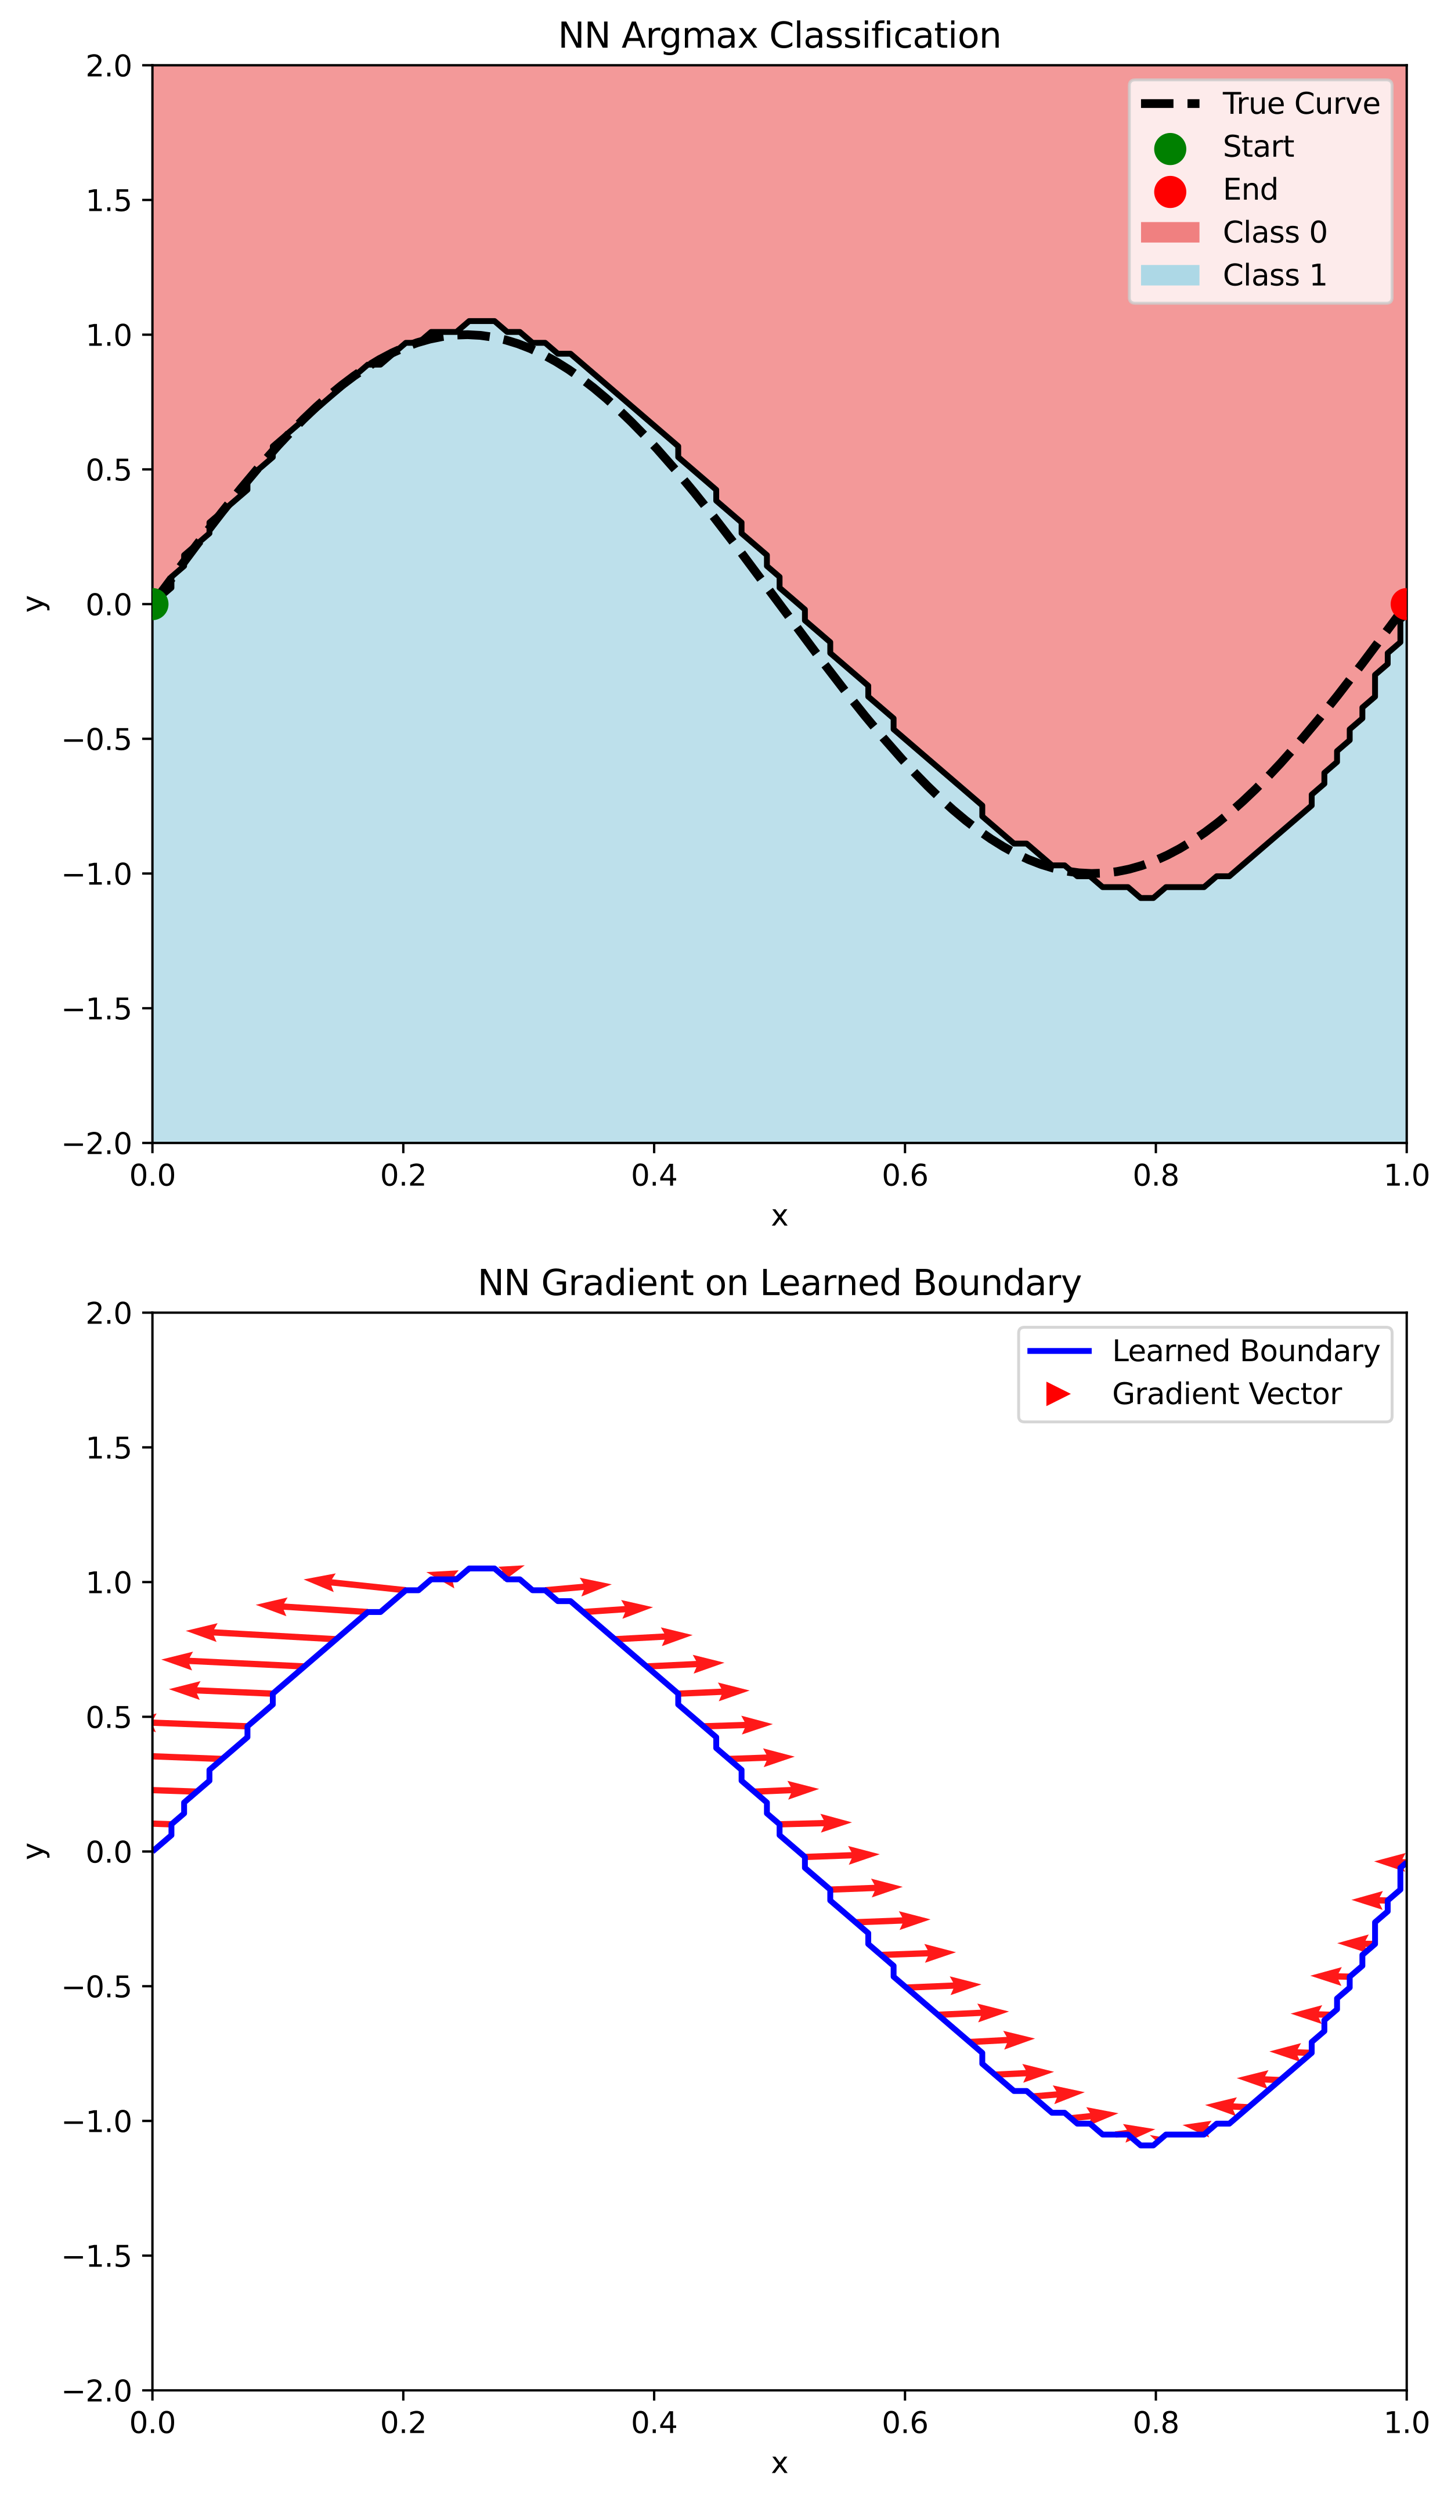 <?xml version="1.0" encoding="utf-8" standalone="no"?>
<!DOCTYPE svg PUBLIC "-//W3C//DTD SVG 1.1//EN"
  "http://www.w3.org/Graphics/SVG/1.1/DTD/svg11.dtd">
<svg xmlns:xlink="http://www.w3.org/1999/xlink" width="496.502pt" height="855.034pt" viewBox="0 0 496.502 855.034" xmlns="http://www.w3.org/2000/svg" version="1.1">
 <defs>
  <style type="text/css">*{stroke-linejoin: round; stroke-linecap: butt}</style>
 </defs>
 <g id="figure_1">
  <g id="patch_1">
   <path d="M 0 855.034 
L 496.502 855.034 
L 496.502 0 
L 0 0 
z
" style="fill: #ffffff"/>
  </g>
  <g id="axes_1">
   <g id="patch_2">
    <path d="M 52.161 390.878 
L 481.351 390.878 
L 481.351 22.318 
L 52.161 22.318 
z
" style="fill: #ffffff"/>
   </g>
   <g id="QuadContourSet_1">
    <path d="M 390.311 307.114 
L 394.646 307.114 
L 396.814 305.253 
L 398.981 303.392 
L 403.316 303.392 
L 407.652 303.392 
L 411.987 303.392 
L 414.155 301.53 
L 416.322 299.669 
L 420.657 299.669 
L 422.825 297.807 
L 424.993 295.946 
L 427.16 294.085 
L 429.328 292.223 
L 431.496 290.362 
L 433.663 288.5 
L 435.831 286.639 
L 437.998 284.778 
L 440.166 282.916 
L 442.334 281.055 
L 444.501 279.193 
L 446.669 277.332 
L 448.837 275.47 
L 448.837 271.748 
L 451.004 269.886 
L 453.172 268.025 
L 453.172 264.302 
L 455.339 262.441 
L 457.507 260.579 
L 457.507 256.856 
L 459.675 254.995 
L 461.842 253.133 
L 461.842 249.411 
L 464.01 247.549 
L 466.178 245.688 
L 466.178 241.965 
L 468.345 240.104 
L 470.513 238.242 
L 470.513 234.519 
L 470.513 230.797 
L 472.68 228.935 
L 474.848 227.074 
L 474.848 223.351 
L 477.016 221.489 
L 479.183 219.628 
L 479.183 215.905 
L 479.183 212.182 
L 481.351 210.321 
L 481.351 208.46 
L 481.351 204.737 
L 481.351 201.014 
L 481.351 197.291 
L 481.351 193.568 
L 481.351 189.845 
L 481.351 186.123 
L 481.351 182.4 
L 481.351 178.677 
L 481.351 174.954 
L 481.351 171.231 
L 481.351 167.508 
L 481.351 163.786 
L 481.351 160.063 
L 481.351 156.34 
L 481.351 152.617 
L 481.351 148.894 
L 481.351 145.171 
L 481.351 141.449 
L 481.351 137.726 
L 481.351 134.003 
L 481.351 130.28 
L 481.351 126.557 
L 481.351 122.834 
L 481.351 119.112 
L 481.351 115.389 
L 481.351 111.666 
L 481.351 107.943 
L 481.351 104.22 
L 481.351 100.498 
L 481.351 96.775 
L 481.351 93.052 
L 481.351 89.329 
L 481.351 85.606 
L 481.351 81.883 
L 481.351 78.161 
L 481.351 74.438 
L 481.351 70.715 
L 481.351 66.992 
L 481.351 63.269 
L 481.351 59.546 
L 481.351 55.824 
L 481.351 52.101 
L 481.351 48.378 
L 481.351 44.655 
L 481.351 40.932 
L 481.351 37.209 
L 481.351 33.487 
L 481.351 29.764 
L 481.351 26.041 
L 481.351 22.318 
L 477.016 22.318 
L 472.68 22.318 
L 468.345 22.318 
L 464.01 22.318 
L 459.675 22.318 
L 455.339 22.318 
L 451.004 22.318 
L 446.669 22.318 
L 442.334 22.318 
L 437.998 22.318 
L 433.663 22.318 
L 429.328 22.318 
L 424.993 22.318 
L 420.657 22.318 
L 416.322 22.318 
L 411.987 22.318 
L 407.652 22.318 
L 403.316 22.318 
L 398.981 22.318 
L 394.646 22.318 
L 390.311 22.318 
L 385.975 22.318 
L 381.64 22.318 
L 377.305 22.318 
L 372.97 22.318 
L 368.634 22.318 
L 364.299 22.318 
L 359.964 22.318 
L 355.629 22.318 
L 351.293 22.318 
L 346.958 22.318 
L 342.623 22.318 
L 338.288 22.318 
L 333.952 22.318 
L 329.617 22.318 
L 325.282 22.318 
L 320.947 22.318 
L 316.611 22.318 
L 312.276 22.318 
L 307.941 22.318 
L 303.606 22.318 
L 299.27 22.318 
L 294.935 22.318 
L 290.6 22.318 
L 286.265 22.318 
L 281.929 22.318 
L 277.594 22.318 
L 273.259 22.318 
L 268.924 22.318 
L 264.588 22.318 
L 260.253 22.318 
L 255.918 22.318 
L 251.583 22.318 
L 247.247 22.318 
L 242.912 22.318 
L 238.577 22.318 
L 234.242 22.318 
L 229.906 22.318 
L 225.571 22.318 
L 221.236 22.318 
L 216.901 22.318 
L 212.565 22.318 
L 208.23 22.318 
L 203.895 22.318 
L 199.56 22.318 
L 195.224 22.318 
L 190.889 22.318 
L 186.554 22.318 
L 182.219 22.318 
L 177.883 22.318 
L 173.548 22.318 
L 169.213 22.318 
L 164.878 22.318 
L 160.542 22.318 
L 156.207 22.318 
L 151.872 22.318 
L 147.536 22.318 
L 143.201 22.318 
L 138.866 22.318 
L 134.531 22.318 
L 130.195 22.318 
L 125.86 22.318 
L 121.525 22.318 
L 117.19 22.318 
L 112.854 22.318 
L 108.519 22.318 
L 104.184 22.318 
L 99.849 22.318 
L 95.513 22.318 
L 91.178 22.318 
L 86.843 22.318 
L 82.508 22.318 
L 78.172 22.318 
L 73.837 22.318 
L 69.502 22.318 
L 65.167 22.318 
L 60.831 22.318 
L 56.496 22.318 
L 52.161 22.318 
L 52.161 26.041 
L 52.161 29.764 
L 52.161 33.487 
L 52.161 37.209 
L 52.161 40.932 
L 52.161 44.655 
L 52.161 48.378 
L 52.161 52.101 
L 52.161 55.824 
L 52.161 59.546 
L 52.161 63.269 
L 52.161 66.992 
L 52.161 70.715 
L 52.161 74.438 
L 52.161 78.161 
L 52.161 81.883 
L 52.161 85.606 
L 52.161 89.329 
L 52.161 93.052 
L 52.161 96.775 
L 52.161 100.498 
L 52.161 104.22 
L 52.161 107.943 
L 52.161 111.666 
L 52.161 115.389 
L 52.161 119.112 
L 52.161 122.834 
L 52.161 126.557 
L 52.161 130.28 
L 52.161 134.003 
L 52.161 137.726 
L 52.161 141.449 
L 52.161 145.171 
L 52.161 148.894 
L 52.161 152.617 
L 52.161 156.34 
L 52.161 160.063 
L 52.161 163.786 
L 52.161 167.508 
L 52.161 171.231 
L 52.161 174.954 
L 52.161 178.677 
L 52.161 182.4 
L 52.161 186.123 
L 52.161 189.845 
L 52.161 193.568 
L 52.161 197.291 
L 52.161 201.014 
L 52.161 204.737 
L 52.161 206.598 
L 54.329 204.737 
L 56.496 202.875 
L 58.664 201.014 
L 58.664 197.291 
L 60.831 195.43 
L 62.999 193.568 
L 62.999 189.845 
L 65.167 187.984 
L 67.334 186.123 
L 69.502 184.261 
L 71.67 182.4 
L 71.67 178.677 
L 73.837 176.815 
L 76.005 174.954 
L 78.172 173.093 
L 80.34 171.231 
L 82.508 169.37 
L 84.675 167.508 
L 84.675 163.786 
L 86.843 161.924 
L 89.011 160.063 
L 91.178 158.201 
L 93.346 156.34 
L 93.346 152.617 
L 95.513 150.756 
L 97.681 148.894 
L 99.849 147.033 
L 102.016 145.171 
L 104.184 143.31 
L 106.352 141.449 
L 108.519 139.587 
L 110.687 137.726 
L 112.854 135.864 
L 115.022 134.003 
L 117.19 132.142 
L 119.357 130.28 
L 121.525 128.419 
L 123.693 126.557 
L 125.86 124.696 
L 130.195 124.696 
L 132.363 122.834 
L 134.531 120.973 
L 136.698 119.112 
L 138.866 117.25 
L 143.201 117.25 
L 145.369 115.389 
L 147.536 113.527 
L 151.872 113.527 
L 156.207 113.527 
L 158.375 111.666 
L 160.542 109.805 
L 164.878 109.805 
L 169.213 109.805 
L 171.38 111.666 
L 173.548 113.527 
L 177.883 113.527 
L 180.051 115.389 
L 182.219 117.25 
L 186.554 117.25 
L 188.721 119.112 
L 190.889 120.973 
L 195.224 120.973 
L 197.392 122.834 
L 199.56 124.696 
L 201.727 126.557 
L 203.895 128.419 
L 206.062 130.28 
L 208.23 132.142 
L 210.398 134.003 
L 212.565 135.864 
L 214.733 137.726 
L 216.901 139.587 
L 219.068 141.449 
L 221.236 143.31 
L 223.403 145.171 
L 225.571 147.033 
L 227.739 148.894 
L 229.906 150.756 
L 232.074 152.617 
L 232.074 156.34 
L 234.242 158.201 
L 236.409 160.063 
L 238.577 161.924 
L 240.744 163.786 
L 242.912 165.647 
L 245.08 167.508 
L 245.08 171.231 
L 247.247 173.093 
L 249.415 174.954 
L 251.583 176.815 
L 253.75 178.677 
L 253.75 182.4 
L 255.918 184.261 
L 258.085 186.123 
L 260.253 187.984 
L 262.421 189.845 
L 262.421 193.568 
L 264.588 195.43 
L 266.756 197.291 
L 266.756 201.014 
L 268.924 202.875 
L 271.091 204.737 
L 273.259 206.598 
L 275.426 208.46 
L 275.426 212.182 
L 277.594 214.044 
L 279.762 215.905 
L 281.929 217.767 
L 284.097 219.628 
L 284.097 223.351 
L 286.265 225.212 
L 288.432 227.074 
L 290.6 228.935 
L 292.767 230.797 
L 294.935 232.658 
L 297.103 234.519 
L 297.103 238.242 
L 299.27 240.104 
L 301.438 241.965 
L 303.606 243.826 
L 305.773 245.688 
L 305.773 249.411 
L 307.941 251.272 
L 310.108 253.133 
L 312.276 254.995 
L 314.444 256.856 
L 316.611 258.718 
L 318.779 260.579 
L 320.947 262.441 
L 323.114 264.302 
L 325.282 266.163 
L 327.449 268.025 
L 329.617 269.886 
L 331.785 271.748 
L 333.952 273.609 
L 336.12 275.47 
L 336.12 279.193 
L 338.288 281.055 
L 340.455 282.916 
L 342.623 284.778 
L 344.79 286.639 
L 346.958 288.5 
L 351.293 288.5 
L 353.461 290.362 
L 355.629 292.223 
L 357.796 294.085 
L 359.964 295.946 
L 364.299 295.946 
L 366.467 297.807 
L 368.634 299.669 
L 372.97 299.669 
L 375.137 301.53 
L 377.305 303.392 
L 381.64 303.392 
L 385.975 303.392 
L 388.143 305.253 
z
" clip-path="url(#pc687cf4db0)" style="fill: #f08080; fill-opacity: 0.8"/>
    <path d="M 56.496 390.878 
L 60.831 390.878 
L 65.167 390.878 
L 69.502 390.878 
L 73.837 390.878 
L 78.172 390.878 
L 82.508 390.878 
L 86.843 390.878 
L 91.178 390.878 
L 95.513 390.878 
L 99.849 390.878 
L 104.184 390.878 
L 108.519 390.878 
L 112.854 390.878 
L 117.19 390.878 
L 121.525 390.878 
L 125.86 390.878 
L 130.195 390.878 
L 134.531 390.878 
L 138.866 390.878 
L 143.201 390.878 
L 147.536 390.878 
L 151.872 390.878 
L 156.207 390.878 
L 160.542 390.878 
L 164.878 390.878 
L 169.213 390.878 
L 173.548 390.878 
L 177.883 390.878 
L 182.219 390.878 
L 186.554 390.878 
L 190.889 390.878 
L 195.224 390.878 
L 199.56 390.878 
L 203.895 390.878 
L 208.23 390.878 
L 212.565 390.878 
L 216.901 390.878 
L 221.236 390.878 
L 225.571 390.878 
L 229.906 390.878 
L 234.242 390.878 
L 238.577 390.878 
L 242.912 390.878 
L 247.247 390.878 
L 251.583 390.878 
L 255.918 390.878 
L 260.253 390.878 
L 264.588 390.878 
L 268.924 390.878 
L 273.259 390.878 
L 277.594 390.878 
L 281.929 390.878 
L 286.265 390.878 
L 290.6 390.878 
L 294.935 390.878 
L 299.27 390.878 
L 303.606 390.878 
L 307.941 390.878 
L 312.276 390.878 
L 316.611 390.878 
L 320.947 390.878 
L 325.282 390.878 
L 329.617 390.878 
L 333.952 390.878 
L 338.288 390.878 
L 342.623 390.878 
L 346.958 390.878 
L 351.293 390.878 
L 355.629 390.878 
L 359.964 390.878 
L 364.299 390.878 
L 368.634 390.878 
L 372.97 390.878 
L 377.305 390.878 
L 381.64 390.878 
L 385.975 390.878 
L 390.311 390.878 
L 394.646 390.878 
L 398.981 390.878 
L 403.316 390.878 
L 407.652 390.878 
L 411.987 390.878 
L 416.322 390.878 
L 420.657 390.878 
L 424.993 390.878 
L 429.328 390.878 
L 433.663 390.878 
L 437.998 390.878 
L 442.334 390.878 
L 446.669 390.878 
L 451.004 390.878 
L 455.339 390.878 
L 459.675 390.878 
L 464.01 390.878 
L 468.345 390.878 
L 472.68 390.878 
L 477.016 390.878 
L 481.351 390.878 
L 481.351 387.155 
L 481.351 383.432 
L 481.351 379.71 
L 481.351 375.987 
L 481.351 372.264 
L 481.351 368.541 
L 481.351 364.818 
L 481.351 361.095 
L 481.351 357.373 
L 481.351 353.65 
L 481.351 349.927 
L 481.351 346.204 
L 481.351 342.481 
L 481.351 338.759 
L 481.351 335.036 
L 481.351 331.313 
L 481.351 327.59 
L 481.351 323.867 
L 481.351 320.144 
L 481.351 316.422 
L 481.351 312.699 
L 481.351 308.976 
L 481.351 305.253 
L 481.351 301.53 
L 481.351 297.807 
L 481.351 294.085 
L 481.351 290.362 
L 481.351 286.639 
L 481.351 282.916 
L 481.351 279.193 
L 481.351 275.47 
L 481.351 271.748 
L 481.351 268.025 
L 481.351 264.302 
L 481.351 260.579 
L 481.351 256.856 
L 481.351 253.133 
L 481.351 249.411 
L 481.351 245.688 
L 481.351 241.965 
L 481.351 238.242 
L 481.351 234.519 
L 481.351 230.797 
L 481.351 227.074 
L 481.351 223.351 
L 481.351 219.628 
L 481.351 215.905 
L 481.351 212.182 
L 481.351 210.321 
L 479.183 212.182 
L 479.183 215.905 
L 479.183 219.628 
L 477.016 221.489 
L 474.848 223.351 
L 474.848 227.074 
L 472.68 228.935 
L 470.513 230.797 
L 470.513 234.519 
L 470.513 238.242 
L 468.345 240.104 
L 466.178 241.965 
L 466.178 245.688 
L 464.01 247.549 
L 461.842 249.411 
L 461.842 253.133 
L 459.675 254.995 
L 457.507 256.856 
L 457.507 260.579 
L 455.339 262.441 
L 453.172 264.302 
L 453.172 268.025 
L 451.004 269.886 
L 448.837 271.748 
L 448.837 275.47 
L 446.669 277.332 
L 444.501 279.193 
L 442.334 281.055 
L 440.166 282.916 
L 437.998 284.778 
L 435.831 286.639 
L 433.663 288.5 
L 431.496 290.362 
L 429.328 292.223 
L 427.16 294.085 
L 424.993 295.946 
L 422.825 297.807 
L 420.657 299.669 
L 416.322 299.669 
L 414.155 301.53 
L 411.987 303.392 
L 407.652 303.392 
L 403.316 303.392 
L 398.981 303.392 
L 396.814 305.253 
L 394.646 307.114 
L 390.311 307.114 
L 388.143 305.253 
L 385.975 303.392 
L 381.64 303.392 
L 377.305 303.392 
L 375.137 301.53 
L 372.97 299.669 
L 368.634 299.669 
L 366.467 297.807 
L 364.299 295.946 
L 359.964 295.946 
L 357.796 294.085 
L 355.629 292.223 
L 353.461 290.362 
L 351.293 288.5 
L 346.958 288.5 
L 344.79 286.639 
L 342.623 284.778 
L 340.455 282.916 
L 338.288 281.055 
L 336.12 279.193 
L 336.12 275.47 
L 333.952 273.609 
L 331.785 271.748 
L 329.617 269.886 
L 327.449 268.025 
L 325.282 266.163 
L 323.114 264.302 
L 320.947 262.441 
L 318.779 260.579 
L 316.611 258.718 
L 314.444 256.856 
L 312.276 254.995 
L 310.108 253.133 
L 307.941 251.272 
L 305.773 249.411 
L 305.773 245.688 
L 303.606 243.826 
L 301.438 241.965 
L 299.27 240.104 
L 297.103 238.242 
L 297.103 234.519 
L 294.935 232.658 
L 292.767 230.797 
L 290.6 228.935 
L 288.432 227.074 
L 286.265 225.212 
L 284.097 223.351 
L 284.097 219.628 
L 281.929 217.767 
L 279.762 215.905 
L 277.594 214.044 
L 275.426 212.182 
L 275.426 208.46 
L 273.259 206.598 
L 271.091 204.737 
L 268.924 202.875 
L 266.756 201.014 
L 266.756 197.291 
L 264.588 195.43 
L 262.421 193.568 
L 262.421 189.845 
L 260.253 187.984 
L 258.085 186.123 
L 255.918 184.261 
L 253.75 182.4 
L 253.75 178.677 
L 251.583 176.815 
L 249.415 174.954 
L 247.247 173.093 
L 245.08 171.231 
L 245.08 167.508 
L 242.912 165.647 
L 240.744 163.786 
L 238.577 161.924 
L 236.409 160.063 
L 234.242 158.201 
L 232.074 156.34 
L 232.074 152.617 
L 229.906 150.756 
L 227.739 148.894 
L 225.571 147.033 
L 223.403 145.171 
L 221.236 143.31 
L 219.068 141.449 
L 216.901 139.587 
L 214.733 137.726 
L 212.565 135.864 
L 210.398 134.003 
L 208.23 132.142 
L 206.062 130.28 
L 203.895 128.419 
L 201.727 126.557 
L 199.56 124.696 
L 197.392 122.834 
L 195.224 120.973 
L 190.889 120.973 
L 188.721 119.112 
L 186.554 117.25 
L 182.219 117.25 
L 180.051 115.389 
L 177.883 113.527 
L 173.548 113.527 
L 171.38 111.666 
L 169.213 109.805 
L 164.878 109.805 
L 160.542 109.805 
L 158.375 111.666 
L 156.207 113.527 
L 151.872 113.527 
L 147.536 113.527 
L 145.369 115.389 
L 143.201 117.25 
L 138.866 117.25 
L 136.698 119.112 
L 134.531 120.973 
L 132.363 122.834 
L 130.195 124.696 
L 125.86 124.696 
L 123.693 126.557 
L 121.525 128.419 
L 119.357 130.28 
L 117.19 132.142 
L 115.022 134.003 
L 112.854 135.864 
L 110.687 137.726 
L 108.519 139.587 
L 106.352 141.449 
L 104.184 143.31 
L 102.016 145.171 
L 99.849 147.033 
L 97.681 148.894 
L 95.513 150.756 
L 93.346 152.617 
L 93.346 156.34 
L 91.178 158.201 
L 89.011 160.063 
L 86.843 161.924 
L 84.675 163.786 
L 84.675 167.508 
L 82.508 169.37 
L 80.34 171.231 
L 78.172 173.093 
L 76.005 174.954 
L 73.837 176.815 
L 71.67 178.677 
L 71.67 182.4 
L 69.502 184.261 
L 67.334 186.123 
L 65.167 187.984 
L 62.999 189.845 
L 62.999 193.568 
L 60.831 195.43 
L 58.664 197.291 
L 58.664 201.014 
L 56.496 202.875 
L 54.329 204.737 
L 52.161 206.598 
L 52.161 208.46 
L 52.161 212.182 
L 52.161 215.905 
L 52.161 219.628 
L 52.161 223.351 
L 52.161 227.074 
L 52.161 230.797 
L 52.161 234.519 
L 52.161 238.242 
L 52.161 241.965 
L 52.161 245.688 
L 52.161 249.411 
L 52.161 253.133 
L 52.161 256.856 
L 52.161 260.579 
L 52.161 264.302 
L 52.161 268.025 
L 52.161 271.748 
L 52.161 275.47 
L 52.161 279.193 
L 52.161 282.916 
L 52.161 286.639 
L 52.161 290.362 
L 52.161 294.085 
L 52.161 297.807 
L 52.161 301.53 
L 52.161 305.253 
L 52.161 308.976 
L 52.161 312.699 
L 52.161 316.422 
L 52.161 320.144 
L 52.161 323.867 
L 52.161 327.59 
L 52.161 331.313 
L 52.161 335.036 
L 52.161 338.759 
L 52.161 342.481 
L 52.161 346.204 
L 52.161 349.927 
L 52.161 353.65 
L 52.161 357.373 
L 52.161 361.095 
L 52.161 364.818 
L 52.161 368.541 
L 52.161 372.264 
L 52.161 375.987 
L 52.161 379.71 
L 52.161 383.432 
L 52.161 387.155 
L 52.161 390.878 
z
" clip-path="url(#pc687cf4db0)" style="fill: #add8e6; fill-opacity: 0.8"/>
   </g>
   <g id="matplotlib.axis_1">
    <g id="xtick_1">
     <g id="line2d_1">
      <defs>
       <path id="mae55211ec6" d="M 0 0 
L 0 3.5 
" style="stroke: #000000; stroke-width: 0.8"/>
      </defs>
      <g>
       <use xlink:href="#mae55211ec6" x="52.161" y="390.878" style="stroke: #000000; stroke-width: 0.8"/>
      </g>
     </g>
     <g id="text_1">
      <!-- 0.0 -->
      <g transform="translate(44.209 405.477) scale(0.1 -0.1)">
       <defs>
        <path id="DejaVuSans-30" d="M 2034 4250 
Q 1547 4250 1301 3770 
Q 1056 3291 1056 2328 
Q 1056 1369 1301 889 
Q 1547 409 2034 409 
Q 2525 409 2770 889 
Q 3016 1369 3016 2328 
Q 3016 3291 2770 3770 
Q 2525 4250 2034 4250 
z
M 2034 4750 
Q 2819 4750 3233 4129 
Q 3647 3509 3647 2328 
Q 3647 1150 3233 529 
Q 2819 -91 2034 -91 
Q 1250 -91 836 529 
Q 422 1150 422 2328 
Q 422 3509 836 4129 
Q 1250 4750 2034 4750 
z
" transform="scale(0.016)"/>
        <path id="DejaVuSans-2e" d="M 684 794 
L 1344 794 
L 1344 0 
L 684 0 
L 684 794 
z
" transform="scale(0.016)"/>
       </defs>
       <use xlink:href="#DejaVuSans-30"/>
       <use xlink:href="#DejaVuSans-2e" transform="translate(63.623 0)"/>
       <use xlink:href="#DejaVuSans-30" transform="translate(95.41 0)"/>
      </g>
     </g>
    </g>
    <g id="xtick_2">
     <g id="line2d_2">
      <g>
       <use xlink:href="#mae55211ec6" x="137.999" y="390.878" style="stroke: #000000; stroke-width: 0.8"/>
      </g>
     </g>
     <g id="text_2">
      <!-- 0.2 -->
      <g transform="translate(130.047 405.477) scale(0.1 -0.1)">
       <defs>
        <path id="DejaVuSans-32" d="M 1228 531 
L 3431 531 
L 3431 0 
L 469 0 
L 469 531 
Q 828 903 1448 1529 
Q 2069 2156 2228 2338 
Q 2531 2678 2651 2914 
Q 2772 3150 2772 3378 
Q 2772 3750 2511 3984 
Q 2250 4219 1831 4219 
Q 1534 4219 1204 4116 
Q 875 4013 500 3803 
L 500 4441 
Q 881 4594 1212 4672 
Q 1544 4750 1819 4750 
Q 2544 4750 2975 4387 
Q 3406 4025 3406 3419 
Q 3406 3131 3298 2873 
Q 3191 2616 2906 2266 
Q 2828 2175 2409 1742 
Q 1991 1309 1228 531 
z
" transform="scale(0.016)"/>
       </defs>
       <use xlink:href="#DejaVuSans-30"/>
       <use xlink:href="#DejaVuSans-2e" transform="translate(63.623 0)"/>
       <use xlink:href="#DejaVuSans-32" transform="translate(95.41 0)"/>
      </g>
     </g>
    </g>
    <g id="xtick_3">
     <g id="line2d_3">
      <g>
       <use xlink:href="#mae55211ec6" x="223.837" y="390.878" style="stroke: #000000; stroke-width: 0.8"/>
      </g>
     </g>
     <g id="text_3">
      <!-- 0.4 -->
      <g transform="translate(215.885 405.477) scale(0.1 -0.1)">
       <defs>
        <path id="DejaVuSans-34" d="M 2419 4116 
L 825 1625 
L 2419 1625 
L 2419 4116 
z
M 2253 4666 
L 3047 4666 
L 3047 1625 
L 3713 1625 
L 3713 1100 
L 3047 1100 
L 3047 0 
L 2419 0 
L 2419 1100 
L 313 1100 
L 313 1709 
L 2253 4666 
z
" transform="scale(0.016)"/>
       </defs>
       <use xlink:href="#DejaVuSans-30"/>
       <use xlink:href="#DejaVuSans-2e" transform="translate(63.623 0)"/>
       <use xlink:href="#DejaVuSans-34" transform="translate(95.41 0)"/>
      </g>
     </g>
    </g>
    <g id="xtick_4">
     <g id="line2d_4">
      <g>
       <use xlink:href="#mae55211ec6" x="309.675" y="390.878" style="stroke: #000000; stroke-width: 0.8"/>
      </g>
     </g>
     <g id="text_4">
      <!-- 0.6 -->
      <g transform="translate(301.723 405.477) scale(0.1 -0.1)">
       <defs>
        <path id="DejaVuSans-36" d="M 2113 2584 
Q 1688 2584 1439 2293 
Q 1191 2003 1191 1497 
Q 1191 994 1439 701 
Q 1688 409 2113 409 
Q 2538 409 2786 701 
Q 3034 994 3034 1497 
Q 3034 2003 2786 2293 
Q 2538 2584 2113 2584 
z
M 3366 4563 
L 3366 3988 
Q 3128 4100 2886 4159 
Q 2644 4219 2406 4219 
Q 1781 4219 1451 3797 
Q 1122 3375 1075 2522 
Q 1259 2794 1537 2939 
Q 1816 3084 2150 3084 
Q 2853 3084 3261 2657 
Q 3669 2231 3669 1497 
Q 3669 778 3244 343 
Q 2819 -91 2113 -91 
Q 1303 -91 875 529 
Q 447 1150 447 2328 
Q 447 3434 972 4092 
Q 1497 4750 2381 4750 
Q 2619 4750 2861 4703 
Q 3103 4656 3366 4563 
z
" transform="scale(0.016)"/>
       </defs>
       <use xlink:href="#DejaVuSans-30"/>
       <use xlink:href="#DejaVuSans-2e" transform="translate(63.623 0)"/>
       <use xlink:href="#DejaVuSans-36" transform="translate(95.41 0)"/>
      </g>
     </g>
    </g>
    <g id="xtick_5">
     <g id="line2d_5">
      <g>
       <use xlink:href="#mae55211ec6" x="395.513" y="390.878" style="stroke: #000000; stroke-width: 0.8"/>
      </g>
     </g>
     <g id="text_5">
      <!-- 0.8 -->
      <g transform="translate(387.561 405.477) scale(0.1 -0.1)">
       <defs>
        <path id="DejaVuSans-38" d="M 2034 2216 
Q 1584 2216 1326 1975 
Q 1069 1734 1069 1313 
Q 1069 891 1326 650 
Q 1584 409 2034 409 
Q 2484 409 2743 651 
Q 3003 894 3003 1313 
Q 3003 1734 2745 1975 
Q 2488 2216 2034 2216 
z
M 1403 2484 
Q 997 2584 770 2862 
Q 544 3141 544 3541 
Q 544 4100 942 4425 
Q 1341 4750 2034 4750 
Q 2731 4750 3128 4425 
Q 3525 4100 3525 3541 
Q 3525 3141 3298 2862 
Q 3072 2584 2669 2484 
Q 3125 2378 3379 2068 
Q 3634 1759 3634 1313 
Q 3634 634 3220 271 
Q 2806 -91 2034 -91 
Q 1263 -91 848 271 
Q 434 634 434 1313 
Q 434 1759 690 2068 
Q 947 2378 1403 2484 
z
M 1172 3481 
Q 1172 3119 1398 2916 
Q 1625 2713 2034 2713 
Q 2441 2713 2670 2916 
Q 2900 3119 2900 3481 
Q 2900 3844 2670 4047 
Q 2441 4250 2034 4250 
Q 1625 4250 1398 4047 
Q 1172 3844 1172 3481 
z
" transform="scale(0.016)"/>
       </defs>
       <use xlink:href="#DejaVuSans-30"/>
       <use xlink:href="#DejaVuSans-2e" transform="translate(63.623 0)"/>
       <use xlink:href="#DejaVuSans-38" transform="translate(95.41 0)"/>
      </g>
     </g>
    </g>
    <g id="xtick_6">
     <g id="line2d_6">
      <g>
       <use xlink:href="#mae55211ec6" x="481.351" y="390.878" style="stroke: #000000; stroke-width: 0.8"/>
      </g>
     </g>
     <g id="text_6">
      <!-- 1.0 -->
      <g transform="translate(473.399 405.477) scale(0.1 -0.1)">
       <defs>
        <path id="DejaVuSans-31" d="M 794 531 
L 1825 531 
L 1825 4091 
L 703 3866 
L 703 4441 
L 1819 4666 
L 2450 4666 
L 2450 531 
L 3481 531 
L 3481 0 
L 794 0 
L 794 531 
z
" transform="scale(0.016)"/>
       </defs>
       <use xlink:href="#DejaVuSans-31"/>
       <use xlink:href="#DejaVuSans-2e" transform="translate(63.623 0)"/>
       <use xlink:href="#DejaVuSans-30" transform="translate(95.41 0)"/>
      </g>
     </g>
    </g>
    <g id="text_7">
     <!-- x -->
     <g transform="translate(263.797 419.155) scale(0.1 -0.1)">
      <defs>
       <path id="DejaVuSans-78" d="M 3513 3500 
L 2247 1797 
L 3578 0 
L 2900 0 
L 1881 1375 
L 863 0 
L 184 0 
L 1544 1831 
L 300 3500 
L 978 3500 
L 1906 2253 
L 2834 3500 
L 3513 3500 
z
" transform="scale(0.016)"/>
      </defs>
      <use xlink:href="#DejaVuSans-78"/>
     </g>
    </g>
   </g>
   <g id="matplotlib.axis_2">
    <g id="ytick_1">
     <g id="line2d_7">
      <defs>
       <path id="mb24d5b49b9" d="M 0 0 
L -3.5 0 
" style="stroke: #000000; stroke-width: 0.8"/>
      </defs>
      <g>
       <use xlink:href="#mb24d5b49b9" x="52.161" y="390.878" style="stroke: #000000; stroke-width: 0.8"/>
      </g>
     </g>
     <g id="text_8">
      <!-- −2.0 -->
      <g transform="translate(20.878 394.677) scale(0.1 -0.1)">
       <defs>
        <path id="DejaVuSans-2212" d="M 678 2272 
L 4684 2272 
L 4684 1741 
L 678 1741 
L 678 2272 
z
" transform="scale(0.016)"/>
       </defs>
       <use xlink:href="#DejaVuSans-2212"/>
       <use xlink:href="#DejaVuSans-32" transform="translate(83.789 0)"/>
       <use xlink:href="#DejaVuSans-2e" transform="translate(147.412 0)"/>
       <use xlink:href="#DejaVuSans-30" transform="translate(179.199 0)"/>
      </g>
     </g>
    </g>
    <g id="ytick_2">
     <g id="line2d_8">
      <g>
       <use xlink:href="#mb24d5b49b9" x="52.161" y="344.808" style="stroke: #000000; stroke-width: 0.8"/>
      </g>
     </g>
     <g id="text_9">
      <!-- −1.5 -->
      <g transform="translate(20.878 348.607) scale(0.1 -0.1)">
       <defs>
        <path id="DejaVuSans-35" d="M 691 4666 
L 3169 4666 
L 3169 4134 
L 1269 4134 
L 1269 2991 
Q 1406 3038 1543 3061 
Q 1681 3084 1819 3084 
Q 2600 3084 3056 2656 
Q 3513 2228 3513 1497 
Q 3513 744 3044 326 
Q 2575 -91 1722 -91 
Q 1428 -91 1123 -41 
Q 819 9 494 109 
L 494 744 
Q 775 591 1075 516 
Q 1375 441 1709 441 
Q 2250 441 2565 725 
Q 2881 1009 2881 1497 
Q 2881 1984 2565 2268 
Q 2250 2553 1709 2553 
Q 1456 2553 1204 2497 
Q 953 2441 691 2322 
L 691 4666 
z
" transform="scale(0.016)"/>
       </defs>
       <use xlink:href="#DejaVuSans-2212"/>
       <use xlink:href="#DejaVuSans-31" transform="translate(83.789 0)"/>
       <use xlink:href="#DejaVuSans-2e" transform="translate(147.412 0)"/>
       <use xlink:href="#DejaVuSans-35" transform="translate(179.199 0)"/>
      </g>
     </g>
    </g>
    <g id="ytick_3">
     <g id="line2d_9">
      <g>
       <use xlink:href="#mb24d5b49b9" x="52.161" y="298.738" style="stroke: #000000; stroke-width: 0.8"/>
      </g>
     </g>
     <g id="text_10">
      <!-- −1.0 -->
      <g transform="translate(20.878 302.537) scale(0.1 -0.1)">
       <use xlink:href="#DejaVuSans-2212"/>
       <use xlink:href="#DejaVuSans-31" transform="translate(83.789 0)"/>
       <use xlink:href="#DejaVuSans-2e" transform="translate(147.412 0)"/>
       <use xlink:href="#DejaVuSans-30" transform="translate(179.199 0)"/>
      </g>
     </g>
    </g>
    <g id="ytick_4">
     <g id="line2d_10">
      <g>
       <use xlink:href="#mb24d5b49b9" x="52.161" y="252.668" style="stroke: #000000; stroke-width: 0.8"/>
      </g>
     </g>
     <g id="text_11">
      <!-- −0.5 -->
      <g transform="translate(20.878 256.467) scale(0.1 -0.1)">
       <use xlink:href="#DejaVuSans-2212"/>
       <use xlink:href="#DejaVuSans-30" transform="translate(83.789 0)"/>
       <use xlink:href="#DejaVuSans-2e" transform="translate(147.412 0)"/>
       <use xlink:href="#DejaVuSans-35" transform="translate(179.199 0)"/>
      </g>
     </g>
    </g>
    <g id="ytick_5">
     <g id="line2d_11">
      <g>
       <use xlink:href="#mb24d5b49b9" x="52.161" y="206.598" style="stroke: #000000; stroke-width: 0.8"/>
      </g>
     </g>
     <g id="text_12">
      <!-- 0.0 -->
      <g transform="translate(29.258 210.397) scale(0.1 -0.1)">
       <use xlink:href="#DejaVuSans-30"/>
       <use xlink:href="#DejaVuSans-2e" transform="translate(63.623 0)"/>
       <use xlink:href="#DejaVuSans-30" transform="translate(95.41 0)"/>
      </g>
     </g>
    </g>
    <g id="ytick_6">
     <g id="line2d_12">
      <g>
       <use xlink:href="#mb24d5b49b9" x="52.161" y="160.528" style="stroke: #000000; stroke-width: 0.8"/>
      </g>
     </g>
     <g id="text_13">
      <!-- 0.5 -->
      <g transform="translate(29.258 164.327) scale(0.1 -0.1)">
       <use xlink:href="#DejaVuSans-30"/>
       <use xlink:href="#DejaVuSans-2e" transform="translate(63.623 0)"/>
       <use xlink:href="#DejaVuSans-35" transform="translate(95.41 0)"/>
      </g>
     </g>
    </g>
    <g id="ytick_7">
     <g id="line2d_13">
      <g>
       <use xlink:href="#mb24d5b49b9" x="52.161" y="114.458" style="stroke: #000000; stroke-width: 0.8"/>
      </g>
     </g>
     <g id="text_14">
      <!-- 1.0 -->
      <g transform="translate(29.258 118.257) scale(0.1 -0.1)">
       <use xlink:href="#DejaVuSans-31"/>
       <use xlink:href="#DejaVuSans-2e" transform="translate(63.623 0)"/>
       <use xlink:href="#DejaVuSans-30" transform="translate(95.41 0)"/>
      </g>
     </g>
    </g>
    <g id="ytick_8">
     <g id="line2d_14">
      <g>
       <use xlink:href="#mb24d5b49b9" x="52.161" y="68.388" style="stroke: #000000; stroke-width: 0.8"/>
      </g>
     </g>
     <g id="text_15">
      <!-- 1.5 -->
      <g transform="translate(29.258 72.187) scale(0.1 -0.1)">
       <use xlink:href="#DejaVuSans-31"/>
       <use xlink:href="#DejaVuSans-2e" transform="translate(63.623 0)"/>
       <use xlink:href="#DejaVuSans-35" transform="translate(95.41 0)"/>
      </g>
     </g>
    </g>
    <g id="ytick_9">
     <g id="line2d_15">
      <g>
       <use xlink:href="#mb24d5b49b9" x="52.161" y="22.318" style="stroke: #000000; stroke-width: 0.8"/>
      </g>
     </g>
     <g id="text_16">
      <!-- 2.0 -->
      <g transform="translate(29.258 26.117) scale(0.1 -0.1)">
       <use xlink:href="#DejaVuSans-32"/>
       <use xlink:href="#DejaVuSans-2e" transform="translate(63.623 0)"/>
       <use xlink:href="#DejaVuSans-30" transform="translate(95.41 0)"/>
      </g>
     </g>
    </g>
    <g id="text_17">
     <!-- y -->
     <g transform="translate(14.798 209.558) rotate(-90) scale(0.1 -0.1)">
      <defs>
       <path id="DejaVuSans-79" d="M 2059 -325 
Q 1816 -950 1584 -1140 
Q 1353 -1331 966 -1331 
L 506 -1331 
L 506 -850 
L 844 -850 
Q 1081 -850 1212 -737 
Q 1344 -625 1503 -206 
L 1606 56 
L 191 3500 
L 800 3500 
L 1894 763 
L 2988 3500 
L 3597 3500 
L 2059 -325 
z
" transform="scale(0.016)"/>
      </defs>
      <use xlink:href="#DejaVuSans-79"/>
     </g>
    </g>
   </g>
   <g id="QuadContourSet_2">
    <path d="M 481.351 210.321 
L 479.183 212.182 
L 479.183 219.628 
L 474.848 223.351 
L 474.848 227.074 
L 470.513 230.797 
L 470.513 238.242 
L 466.178 241.965 
L 466.178 245.688 
L 461.842 249.411 
L 461.842 253.133 
L 457.507 256.856 
L 457.507 260.579 
L 453.172 264.302 
L 453.172 268.025 
L 448.837 271.748 
L 448.837 275.47 
L 420.657 299.669 
L 416.322 299.669 
L 411.987 303.392 
L 398.981 303.392 
L 394.646 307.114 
L 390.311 307.114 
L 385.975 303.392 
L 377.305 303.392 
L 372.97 299.669 
L 368.634 299.669 
L 364.299 295.946 
L 359.964 295.946 
L 351.293 288.5 
L 346.958 288.5 
L 336.12 279.193 
L 336.12 275.47 
L 305.773 249.411 
L 305.773 245.688 
L 297.103 238.242 
L 297.103 234.519 
L 284.097 223.351 
L 284.097 219.628 
L 275.426 212.182 
L 275.426 208.46 
L 266.756 201.014 
L 266.756 197.291 
L 262.421 193.568 
L 262.421 189.845 
L 253.75 182.4 
L 253.75 178.677 
L 245.08 171.231 
L 245.08 167.508 
L 232.074 156.34 
L 232.074 152.617 
L 195.224 120.973 
L 190.889 120.973 
L 186.554 117.25 
L 182.219 117.25 
L 177.883 113.527 
L 173.548 113.527 
L 169.213 109.805 
L 160.542 109.805 
L 156.207 113.527 
L 147.536 113.527 
L 143.201 117.25 
L 138.866 117.25 
L 130.195 124.696 
L 125.86 124.696 
L 93.346 152.617 
L 93.346 156.34 
L 84.675 163.786 
L 84.675 167.508 
L 71.67 178.677 
L 71.67 182.4 
L 62.999 189.845 
L 62.999 193.568 
L 58.664 197.291 
L 58.664 201.014 
L 52.161 206.598 
L 52.161 206.598 
" clip-path="url(#pc687cf4db0)" style="fill: none; stroke: #000000; stroke-width: 2"/>
   </g>
   <g id="line2d_16">
    <path d="M 52.161 206.598 
L 67.258 186.399 
L 75.885 175.236 
L 82.355 167.183 
L 88.825 159.482 
L 95.296 152.205 
L 99.609 147.62 
L 103.923 143.27 
L 108.236 139.173 
L 112.549 135.344 
L 116.863 131.8 
L 121.176 128.553 
L 125.49 125.618 
L 129.803 123.006 
L 134.117 120.727 
L 138.43 118.79 
L 142.744 117.203 
L 147.057 115.972 
L 151.371 115.103 
L 155.684 114.599 
L 159.998 114.461 
L 164.311 114.691 
L 168.625 115.286 
L 172.938 116.246 
L 177.251 117.566 
L 181.565 119.241 
L 185.878 121.265 
L 190.192 123.628 
L 194.505 126.322 
L 198.819 129.336 
L 203.132 132.658 
L 207.446 136.275 
L 211.759 140.172 
L 216.073 144.334 
L 220.386 148.745 
L 224.7 153.385 
L 231.17 160.738 
L 237.64 168.502 
L 244.11 176.608 
L 252.737 187.821 
L 265.678 205.144 
L 280.775 225.376 
L 289.402 236.588 
L 295.872 244.694 
L 302.342 252.458 
L 308.812 259.811 
L 313.126 264.452 
L 317.439 268.862 
L 321.753 273.024 
L 326.066 276.921 
L 330.38 280.538 
L 334.693 283.86 
L 339.007 286.874 
L 343.32 289.568 
L 347.633 291.932 
L 351.947 293.955 
L 356.26 295.63 
L 360.574 296.95 
L 364.887 297.91 
L 369.201 298.506 
L 373.514 298.735 
L 377.828 298.598 
L 382.141 298.093 
L 386.455 297.224 
L 390.768 295.993 
L 395.082 294.407 
L 399.395 292.47 
L 403.709 290.191 
L 408.022 287.578 
L 412.335 284.643 
L 416.649 281.397 
L 420.962 277.852 
L 425.276 274.024 
L 429.589 269.926 
L 433.903 265.577 
L 438.216 260.992 
L 444.686 253.714 
L 451.157 246.014 
L 457.627 237.96 
L 466.254 226.797 
L 477.037 212.413 
L 481.351 206.598 
L 481.351 206.598 
" clip-path="url(#pc687cf4db0)" style="fill: none; stroke-dasharray: 11.1,4.8; stroke-dashoffset: 0; stroke: #000000; stroke-width: 3"/>
   </g>
   <g id="patch_3">
    <path d="M 52.161 390.878 
L 52.161 22.318 
" style="fill: none; stroke: #000000; stroke-width: 0.8; stroke-linejoin: miter; stroke-linecap: square"/>
   </g>
   <g id="patch_4">
    <path d="M 481.351 390.878 
L 481.351 22.318 
" style="fill: none; stroke: #000000; stroke-width: 0.8; stroke-linejoin: miter; stroke-linecap: square"/>
   </g>
   <g id="patch_5">
    <path d="M 52.161 390.878 
L 481.351 390.878 
" style="fill: none; stroke: #000000; stroke-width: 0.8; stroke-linejoin: miter; stroke-linecap: square"/>
   </g>
   <g id="patch_6">
    <path d="M 52.161 22.318 
L 481.351 22.318 
" style="fill: none; stroke: #000000; stroke-width: 0.8; stroke-linejoin: miter; stroke-linecap: square"/>
   </g>
   <g id="text_18">
    <!-- NN Argmax Classification -->
    <g transform="translate(190.918 16.318) scale(0.12 -0.12)">
     <defs>
      <path id="DejaVuSans-4e" d="M 628 4666 
L 1478 4666 
L 3547 763 
L 3547 4666 
L 4159 4666 
L 4159 0 
L 3309 0 
L 1241 3903 
L 1241 0 
L 628 0 
L 628 4666 
z
" transform="scale(0.016)"/>
      <path id="DejaVuSans-20" transform="scale(0.016)"/>
      <path id="DejaVuSans-41" d="M 2188 4044 
L 1331 1722 
L 3047 1722 
L 2188 4044 
z
M 1831 4666 
L 2547 4666 
L 4325 0 
L 3669 0 
L 3244 1197 
L 1141 1197 
L 716 0 
L 50 0 
L 1831 4666 
z
" transform="scale(0.016)"/>
      <path id="DejaVuSans-72" d="M 2631 2963 
Q 2534 3019 2420 3045 
Q 2306 3072 2169 3072 
Q 1681 3072 1420 2755 
Q 1159 2438 1159 1844 
L 1159 0 
L 581 0 
L 581 3500 
L 1159 3500 
L 1159 2956 
Q 1341 3275 1631 3429 
Q 1922 3584 2338 3584 
Q 2397 3584 2469 3576 
Q 2541 3569 2628 3553 
L 2631 2963 
z
" transform="scale(0.016)"/>
      <path id="DejaVuSans-67" d="M 2906 1791 
Q 2906 2416 2648 2759 
Q 2391 3103 1925 3103 
Q 1463 3103 1205 2759 
Q 947 2416 947 1791 
Q 947 1169 1205 825 
Q 1463 481 1925 481 
Q 2391 481 2648 825 
Q 2906 1169 2906 1791 
z
M 3481 434 
Q 3481 -459 3084 -895 
Q 2688 -1331 1869 -1331 
Q 1566 -1331 1297 -1286 
Q 1028 -1241 775 -1147 
L 775 -588 
Q 1028 -725 1275 -790 
Q 1522 -856 1778 -856 
Q 2344 -856 2625 -561 
Q 2906 -266 2906 331 
L 2906 616 
Q 2728 306 2450 153 
Q 2172 0 1784 0 
Q 1141 0 747 490 
Q 353 981 353 1791 
Q 353 2603 747 3093 
Q 1141 3584 1784 3584 
Q 2172 3584 2450 3431 
Q 2728 3278 2906 2969 
L 2906 3500 
L 3481 3500 
L 3481 434 
z
" transform="scale(0.016)"/>
      <path id="DejaVuSans-6d" d="M 3328 2828 
Q 3544 3216 3844 3400 
Q 4144 3584 4550 3584 
Q 5097 3584 5394 3201 
Q 5691 2819 5691 2113 
L 5691 0 
L 5113 0 
L 5113 2094 
Q 5113 2597 4934 2840 
Q 4756 3084 4391 3084 
Q 3944 3084 3684 2787 
Q 3425 2491 3425 1978 
L 3425 0 
L 2847 0 
L 2847 2094 
Q 2847 2600 2669 2842 
Q 2491 3084 2119 3084 
Q 1678 3084 1418 2786 
Q 1159 2488 1159 1978 
L 1159 0 
L 581 0 
L 581 3500 
L 1159 3500 
L 1159 2956 
Q 1356 3278 1631 3431 
Q 1906 3584 2284 3584 
Q 2666 3584 2933 3390 
Q 3200 3197 3328 2828 
z
" transform="scale(0.016)"/>
      <path id="DejaVuSans-61" d="M 2194 1759 
Q 1497 1759 1228 1600 
Q 959 1441 959 1056 
Q 959 750 1161 570 
Q 1363 391 1709 391 
Q 2188 391 2477 730 
Q 2766 1069 2766 1631 
L 2766 1759 
L 2194 1759 
z
M 3341 1997 
L 3341 0 
L 2766 0 
L 2766 531 
Q 2569 213 2275 61 
Q 1981 -91 1556 -91 
Q 1019 -91 701 211 
Q 384 513 384 1019 
Q 384 1609 779 1909 
Q 1175 2209 1959 2209 
L 2766 2209 
L 2766 2266 
Q 2766 2663 2505 2880 
Q 2244 3097 1772 3097 
Q 1472 3097 1187 3025 
Q 903 2953 641 2809 
L 641 3341 
Q 956 3463 1253 3523 
Q 1550 3584 1831 3584 
Q 2591 3584 2966 3190 
Q 3341 2797 3341 1997 
z
" transform="scale(0.016)"/>
      <path id="DejaVuSans-43" d="M 4122 4306 
L 4122 3641 
Q 3803 3938 3442 4084 
Q 3081 4231 2675 4231 
Q 1875 4231 1450 3742 
Q 1025 3253 1025 2328 
Q 1025 1406 1450 917 
Q 1875 428 2675 428 
Q 3081 428 3442 575 
Q 3803 722 4122 1019 
L 4122 359 
Q 3791 134 3420 21 
Q 3050 -91 2638 -91 
Q 1578 -91 968 557 
Q 359 1206 359 2328 
Q 359 3453 968 4101 
Q 1578 4750 2638 4750 
Q 3056 4750 3426 4639 
Q 3797 4528 4122 4306 
z
" transform="scale(0.016)"/>
      <path id="DejaVuSans-6c" d="M 603 4863 
L 1178 4863 
L 1178 0 
L 603 0 
L 603 4863 
z
" transform="scale(0.016)"/>
      <path id="DejaVuSans-73" d="M 2834 3397 
L 2834 2853 
Q 2591 2978 2328 3040 
Q 2066 3103 1784 3103 
Q 1356 3103 1142 2972 
Q 928 2841 928 2578 
Q 928 2378 1081 2264 
Q 1234 2150 1697 2047 
L 1894 2003 
Q 2506 1872 2764 1633 
Q 3022 1394 3022 966 
Q 3022 478 2636 193 
Q 2250 -91 1575 -91 
Q 1294 -91 989 -36 
Q 684 19 347 128 
L 347 722 
Q 666 556 975 473 
Q 1284 391 1588 391 
Q 1994 391 2212 530 
Q 2431 669 2431 922 
Q 2431 1156 2273 1281 
Q 2116 1406 1581 1522 
L 1381 1569 
Q 847 1681 609 1914 
Q 372 2147 372 2553 
Q 372 3047 722 3315 
Q 1072 3584 1716 3584 
Q 2034 3584 2315 3537 
Q 2597 3491 2834 3397 
z
" transform="scale(0.016)"/>
      <path id="DejaVuSans-69" d="M 603 3500 
L 1178 3500 
L 1178 0 
L 603 0 
L 603 3500 
z
M 603 4863 
L 1178 4863 
L 1178 4134 
L 603 4134 
L 603 4863 
z
" transform="scale(0.016)"/>
      <path id="DejaVuSans-66" d="M 2375 4863 
L 2375 4384 
L 1825 4384 
Q 1516 4384 1395 4259 
Q 1275 4134 1275 3809 
L 1275 3500 
L 2222 3500 
L 2222 3053 
L 1275 3053 
L 1275 0 
L 697 0 
L 697 3053 
L 147 3053 
L 147 3500 
L 697 3500 
L 697 3744 
Q 697 4328 969 4595 
Q 1241 4863 1831 4863 
L 2375 4863 
z
" transform="scale(0.016)"/>
      <path id="DejaVuSans-63" d="M 3122 3366 
L 3122 2828 
Q 2878 2963 2633 3030 
Q 2388 3097 2138 3097 
Q 1578 3097 1268 2742 
Q 959 2388 959 1747 
Q 959 1106 1268 751 
Q 1578 397 2138 397 
Q 2388 397 2633 464 
Q 2878 531 3122 666 
L 3122 134 
Q 2881 22 2623 -34 
Q 2366 -91 2075 -91 
Q 1284 -91 818 406 
Q 353 903 353 1747 
Q 353 2603 823 3093 
Q 1294 3584 2113 3584 
Q 2378 3584 2631 3529 
Q 2884 3475 3122 3366 
z
" transform="scale(0.016)"/>
      <path id="DejaVuSans-74" d="M 1172 4494 
L 1172 3500 
L 2356 3500 
L 2356 3053 
L 1172 3053 
L 1172 1153 
Q 1172 725 1289 603 
Q 1406 481 1766 481 
L 2356 481 
L 2356 0 
L 1766 0 
Q 1100 0 847 248 
Q 594 497 594 1153 
L 594 3053 
L 172 3053 
L 172 3500 
L 594 3500 
L 594 4494 
L 1172 4494 
z
" transform="scale(0.016)"/>
      <path id="DejaVuSans-6f" d="M 1959 3097 
Q 1497 3097 1228 2736 
Q 959 2375 959 1747 
Q 959 1119 1226 758 
Q 1494 397 1959 397 
Q 2419 397 2687 759 
Q 2956 1122 2956 1747 
Q 2956 2369 2687 2733 
Q 2419 3097 1959 3097 
z
M 1959 3584 
Q 2709 3584 3137 3096 
Q 3566 2609 3566 1747 
Q 3566 888 3137 398 
Q 2709 -91 1959 -91 
Q 1206 -91 779 398 
Q 353 888 353 1747 
Q 353 2609 779 3096 
Q 1206 3584 1959 3584 
z
" transform="scale(0.016)"/>
      <path id="DejaVuSans-6e" d="M 3513 2113 
L 3513 0 
L 2938 0 
L 2938 2094 
Q 2938 2591 2744 2837 
Q 2550 3084 2163 3084 
Q 1697 3084 1428 2787 
Q 1159 2491 1159 1978 
L 1159 0 
L 581 0 
L 581 3500 
L 1159 3500 
L 1159 2956 
Q 1366 3272 1645 3428 
Q 1925 3584 2291 3584 
Q 2894 3584 3203 3211 
Q 3513 2838 3513 2113 
z
" transform="scale(0.016)"/>
     </defs>
     <use xlink:href="#DejaVuSans-4e"/>
     <use xlink:href="#DejaVuSans-4e" transform="translate(74.805 0)"/>
     <use xlink:href="#DejaVuSans-20" transform="translate(149.609 0)"/>
     <use xlink:href="#DejaVuSans-41" transform="translate(181.396 0)"/>
     <use xlink:href="#DejaVuSans-72" transform="translate(249.805 0)"/>
     <use xlink:href="#DejaVuSans-67" transform="translate(289.168 0)"/>
     <use xlink:href="#DejaVuSans-6d" transform="translate(352.645 0)"/>
     <use xlink:href="#DejaVuSans-61" transform="translate(450.057 0)"/>
     <use xlink:href="#DejaVuSans-78" transform="translate(511.336 0)"/>
     <use xlink:href="#DejaVuSans-20" transform="translate(570.516 0)"/>
     <use xlink:href="#DejaVuSans-43" transform="translate(602.303 0)"/>
     <use xlink:href="#DejaVuSans-6c" transform="translate(672.127 0)"/>
     <use xlink:href="#DejaVuSans-61" transform="translate(699.91 0)"/>
     <use xlink:href="#DejaVuSans-73" transform="translate(761.189 0)"/>
     <use xlink:href="#DejaVuSans-73" transform="translate(813.289 0)"/>
     <use xlink:href="#DejaVuSans-69" transform="translate(865.389 0)"/>
     <use xlink:href="#DejaVuSans-66" transform="translate(893.172 0)"/>
     <use xlink:href="#DejaVuSans-69" transform="translate(928.377 0)"/>
     <use xlink:href="#DejaVuSans-63" transform="translate(956.16 0)"/>
     <use xlink:href="#DejaVuSans-61" transform="translate(1011.141 0)"/>
     <use xlink:href="#DejaVuSans-74" transform="translate(1072.42 0)"/>
     <use xlink:href="#DejaVuSans-69" transform="translate(1111.629 0)"/>
     <use xlink:href="#DejaVuSans-6f" transform="translate(1139.412 0)"/>
     <use xlink:href="#DejaVuSans-6e" transform="translate(1200.594 0)"/>
    </g>
   </g>
   <g id="legend_1">
    <g id="patch_7">
     <path d="M 388.435 103.709 
L 474.351 103.709 
Q 476.351 103.709 476.351 101.709 
L 476.351 29.318 
Q 476.351 27.318 474.351 27.318 
L 388.435 27.318 
Q 386.435 27.318 386.435 29.318 
L 386.435 101.709 
Q 386.435 103.709 388.435 103.709 
z
" style="fill: #ffffff; opacity: 0.8; stroke: #cccccc; stroke-linejoin: miter"/>
    </g>
    <g id="line2d_17">
     <path d="M 390.435 35.417 
L 400.435 35.417 
L 410.435 35.417 
" style="fill: none; stroke-dasharray: 11.1,4.8; stroke-dashoffset: 0; stroke: #000000; stroke-width: 3"/>
    </g>
    <g id="text_19">
     <!-- True Curve -->
     <g transform="translate(418.435 38.917) scale(0.1 -0.1)">
      <defs>
       <path id="DejaVuSans-54" d="M -19 4666 
L 3928 4666 
L 3928 4134 
L 2272 4134 
L 2272 0 
L 1638 0 
L 1638 4134 
L -19 4134 
L -19 4666 
z
" transform="scale(0.016)"/>
       <path id="DejaVuSans-75" d="M 544 1381 
L 544 3500 
L 1119 3500 
L 1119 1403 
Q 1119 906 1312 657 
Q 1506 409 1894 409 
Q 2359 409 2629 706 
Q 2900 1003 2900 1516 
L 2900 3500 
L 3475 3500 
L 3475 0 
L 2900 0 
L 2900 538 
Q 2691 219 2414 64 
Q 2138 -91 1772 -91 
Q 1169 -91 856 284 
Q 544 659 544 1381 
z
M 1991 3584 
L 1991 3584 
z
" transform="scale(0.016)"/>
       <path id="DejaVuSans-65" d="M 3597 1894 
L 3597 1613 
L 953 1613 
Q 991 1019 1311 708 
Q 1631 397 2203 397 
Q 2534 397 2845 478 
Q 3156 559 3463 722 
L 3463 178 
Q 3153 47 2828 -22 
Q 2503 -91 2169 -91 
Q 1331 -91 842 396 
Q 353 884 353 1716 
Q 353 2575 817 3079 
Q 1281 3584 2069 3584 
Q 2775 3584 3186 3129 
Q 3597 2675 3597 1894 
z
M 3022 2063 
Q 3016 2534 2758 2815 
Q 2500 3097 2075 3097 
Q 1594 3097 1305 2825 
Q 1016 2553 972 2059 
L 3022 2063 
z
" transform="scale(0.016)"/>
       <path id="DejaVuSans-76" d="M 191 3500 
L 800 3500 
L 1894 563 
L 2988 3500 
L 3597 3500 
L 2284 0 
L 1503 0 
L 191 3500 
z
" transform="scale(0.016)"/>
      </defs>
      <use xlink:href="#DejaVuSans-54"/>
      <use xlink:href="#DejaVuSans-72" transform="translate(46.334 0)"/>
      <use xlink:href="#DejaVuSans-75" transform="translate(87.447 0)"/>
      <use xlink:href="#DejaVuSans-65" transform="translate(150.826 0)"/>
      <use xlink:href="#DejaVuSans-20" transform="translate(212.35 0)"/>
      <use xlink:href="#DejaVuSans-43" transform="translate(244.137 0)"/>
      <use xlink:href="#DejaVuSans-75" transform="translate(313.961 0)"/>
      <use xlink:href="#DejaVuSans-72" transform="translate(377.34 0)"/>
      <use xlink:href="#DejaVuSans-76" transform="translate(418.453 0)"/>
      <use xlink:href="#DejaVuSans-65" transform="translate(477.633 0)"/>
     </g>
    </g>
    <g id="PathCollection_1">
     <defs>
      <path id="m43b9528203" d="M 0 5 
C 1.326 5 2.598 4.473 3.536 3.536 
C 4.473 2.598 5 1.326 5 0 
C 5 -1.326 4.473 -2.598 3.536 -3.536 
C 2.598 -4.473 1.326 -5 0 -5 
C -1.326 -5 -2.598 -4.473 -3.536 -3.536 
C -4.473 -2.598 -5 -1.326 -5 0 
C -5 1.326 -4.473 2.598 -3.536 3.536 
C -2.598 4.473 -1.326 5 0 5 
z
" style="stroke: #008000"/>
     </defs>
     <g>
      <use xlink:href="#m43b9528203" x="400.435" y="50.97" style="fill: #008000; stroke: #008000"/>
     </g>
    </g>
    <g id="text_20">
     <!-- Start -->
     <g transform="translate(418.435 53.595) scale(0.1 -0.1)">
      <defs>
       <path id="DejaVuSans-53" d="M 3425 4513 
L 3425 3897 
Q 3066 4069 2747 4153 
Q 2428 4238 2131 4238 
Q 1616 4238 1336 4038 
Q 1056 3838 1056 3469 
Q 1056 3159 1242 3001 
Q 1428 2844 1947 2747 
L 2328 2669 
Q 3034 2534 3370 2195 
Q 3706 1856 3706 1288 
Q 3706 609 3251 259 
Q 2797 -91 1919 -91 
Q 1588 -91 1214 -16 
Q 841 59 441 206 
L 441 856 
Q 825 641 1194 531 
Q 1563 422 1919 422 
Q 2459 422 2753 634 
Q 3047 847 3047 1241 
Q 3047 1584 2836 1778 
Q 2625 1972 2144 2069 
L 1759 2144 
Q 1053 2284 737 2584 
Q 422 2884 422 3419 
Q 422 4038 858 4394 
Q 1294 4750 2059 4750 
Q 2388 4750 2728 4690 
Q 3069 4631 3425 4513 
z
" transform="scale(0.016)"/>
      </defs>
      <use xlink:href="#DejaVuSans-53"/>
      <use xlink:href="#DejaVuSans-74" transform="translate(63.477 0)"/>
      <use xlink:href="#DejaVuSans-61" transform="translate(102.686 0)"/>
      <use xlink:href="#DejaVuSans-72" transform="translate(163.965 0)"/>
      <use xlink:href="#DejaVuSans-74" transform="translate(205.078 0)"/>
     </g>
    </g>
    <g id="PathCollection_2">
     <defs>
      <path id="m508718cd73" d="M 0 5 
C 1.326 5 2.598 4.473 3.536 3.536 
C 4.473 2.598 5 1.326 5 0 
C 5 -1.326 4.473 -2.598 3.536 -3.536 
C 2.598 -4.473 1.326 -5 0 -5 
C -1.326 -5 -2.598 -4.473 -3.536 -3.536 
C -4.473 -2.598 -5 -1.326 -5 0 
C -5 1.326 -4.473 2.598 -3.536 3.536 
C -2.598 4.473 -1.326 5 0 5 
z
" style="stroke: #ff0000"/>
     </defs>
     <g>
      <use xlink:href="#m508718cd73" x="400.435" y="65.648" style="fill: #ff0000; stroke: #ff0000"/>
     </g>
    </g>
    <g id="text_21">
     <!-- End -->
     <g transform="translate(418.435 68.273) scale(0.1 -0.1)">
      <defs>
       <path id="DejaVuSans-45" d="M 628 4666 
L 3578 4666 
L 3578 4134 
L 1259 4134 
L 1259 2753 
L 3481 2753 
L 3481 2222 
L 1259 2222 
L 1259 531 
L 3634 531 
L 3634 0 
L 628 0 
L 628 4666 
z
" transform="scale(0.016)"/>
       <path id="DejaVuSans-64" d="M 2906 2969 
L 2906 4863 
L 3481 4863 
L 3481 0 
L 2906 0 
L 2906 525 
Q 2725 213 2448 61 
Q 2172 -91 1784 -91 
Q 1150 -91 751 415 
Q 353 922 353 1747 
Q 353 2572 751 3078 
Q 1150 3584 1784 3584 
Q 2172 3584 2448 3432 
Q 2725 3281 2906 2969 
z
M 947 1747 
Q 947 1113 1208 752 
Q 1469 391 1925 391 
Q 2381 391 2643 752 
Q 2906 1113 2906 1747 
Q 2906 2381 2643 2742 
Q 2381 3103 1925 3103 
Q 1469 3103 1208 2742 
Q 947 2381 947 1747 
z
" transform="scale(0.016)"/>
      </defs>
      <use xlink:href="#DejaVuSans-45"/>
      <use xlink:href="#DejaVuSans-6e" transform="translate(63.184 0)"/>
      <use xlink:href="#DejaVuSans-64" transform="translate(126.562 0)"/>
     </g>
    </g>
    <g id="patch_8">
     <path d="M 390.435 82.951 
L 410.435 82.951 
L 410.435 75.951 
L 390.435 75.951 
z
" style="fill: #f08080"/>
    </g>
    <g id="text_22">
     <!-- Class 0 -->
     <g transform="translate(418.435 82.951) scale(0.1 -0.1)">
      <use xlink:href="#DejaVuSans-43"/>
      <use xlink:href="#DejaVuSans-6c" transform="translate(69.824 0)"/>
      <use xlink:href="#DejaVuSans-61" transform="translate(97.607 0)"/>
      <use xlink:href="#DejaVuSans-73" transform="translate(158.887 0)"/>
      <use xlink:href="#DejaVuSans-73" transform="translate(210.986 0)"/>
      <use xlink:href="#DejaVuSans-20" transform="translate(263.086 0)"/>
      <use xlink:href="#DejaVuSans-30" transform="translate(294.873 0)"/>
     </g>
    </g>
    <g id="patch_9">
     <path d="M 390.435 97.629 
L 410.435 97.629 
L 410.435 90.629 
L 390.435 90.629 
z
" style="fill: #add8e6"/>
    </g>
    <g id="text_23">
     <!-- Class 1 -->
     <g transform="translate(418.435 97.629) scale(0.1 -0.1)">
      <use xlink:href="#DejaVuSans-43"/>
      <use xlink:href="#DejaVuSans-6c" transform="translate(69.824 0)"/>
      <use xlink:href="#DejaVuSans-61" transform="translate(97.607 0)"/>
      <use xlink:href="#DejaVuSans-73" transform="translate(158.887 0)"/>
      <use xlink:href="#DejaVuSans-73" transform="translate(210.986 0)"/>
      <use xlink:href="#DejaVuSans-20" transform="translate(263.086 0)"/>
      <use xlink:href="#DejaVuSans-31" transform="translate(294.873 0)"/>
     </g>
    </g>
   </g>
   <g id="PathCollection_3">
    <g clip-path="url(#pc687cf4db0)">
     <use xlink:href="#m43b9528203" x="52.161" y="206.598" style="fill: #008000; stroke: #008000"/>
    </g>
   </g>
   <g id="PathCollection_4">
    <g clip-path="url(#pc687cf4db0)">
     <use xlink:href="#m508718cd73" x="481.351" y="206.598" style="fill: #ff0000; stroke: #ff0000"/>
    </g>
   </g>
  </g>
  <g id="axes_2">
   <g id="patch_10">
    <path d="M 52.161 817.478 
L 481.351 817.478 
L 481.351 448.918 
L 52.161 448.918 
z
" style="fill: #ffffff"/>
   </g>
   <g id="Quiver_1">
    <path d="M 481.317 637.993 
L 479.803 637.946 
L 480.808 640.125 
L 470.184 636.573 
L 481.009 633.69 
L 479.87 635.801 
L 481.384 635.848 
L 481.317 637.993 
" clip-path="url(#p5f479a91af)" style="fill: #ff0000; fill-opacity: 0.9"/>
    <path d="M 474.829 651.024 
L 472.062 650.975 
L 473.097 653.14 
L 462.425 649.734 
L 473.21 646.703 
L 472.099 648.83 
L 474.867 648.878 
L 474.829 651.024 
" clip-path="url(#p5f479a91af)" style="fill: #ff0000; fill-opacity: 0.9"/>
    <path d="M 470.489 665.915 
L 467.193 665.84 
L 468.217 668.01 
L 457.563 664.549 
L 468.363 661.574 
L 467.241 663.695 
L 470.537 663.769 
L 470.489 665.915 
" clip-path="url(#p5f479a91af)" style="fill: #ff0000; fill-opacity: 0.9"/>
    <path d="M 461.817 677.083 
L 457.972 676.991 
L 458.993 679.162 
L 448.343 675.686 
L 459.147 672.726 
L 458.023 674.846 
L 461.868 674.938 
L 461.817 677.083 
" clip-path="url(#p5f479a91af)" style="fill: #ff0000; fill-opacity: 0.9"/>
    <path d="M 455.308 690.113 
L 451.241 689.993 
L 452.25 692.17 
L 441.62 688.636 
L 452.44 685.735 
L 451.304 687.848 
L 455.371 687.968 
L 455.308 690.113 
" clip-path="url(#p5f479a91af)" style="fill: #ff0000; fill-opacity: 0.9"/>
    <path d="M 448.8 703.143 
L 443.967 702.979 
L 444.967 705.16 
L 434.352 701.58 
L 445.185 698.726 
L 444.04 700.834 
L 448.873 700.998 
L 448.8 703.143 
" clip-path="url(#p5f479a91af)" style="fill: #ff0000; fill-opacity: 0.9"/>
    <path d="M 437.949 712.449 
L 432.785 712.212 
L 433.758 714.405 
L 423.187 710.697 
L 434.054 707.974 
L 432.883 710.068 
L 438.048 710.306 
L 437.949 712.449 
" clip-path="url(#p5f479a91af)" style="fill: #ff0000; fill-opacity: 0.9"/>
    <path d="M 427.102 721.756 
L 421.935 721.477 
L 422.891 723.678 
L 412.35 719.886 
L 423.238 717.249 
L 422.051 719.334 
L 427.218 719.613 
L 427.102 721.756 
" clip-path="url(#p5f479a91af)" style="fill: #ff0000; fill-opacity: 0.9"/>
    <path d="M 414.013 729.081 
L 413.062 728.939 
L 413.729 730.983 
L 404.645 726.713 
L 414.58 725.277 
L 413.345 727.038 
L 414.296 727.179 
L 414.013 729.081 
" clip-path="url(#p5f479a91af)" style="fill: #ff0000; fill-opacity: 0.9"/>
    <path d="M 396.643 732.192 
L 396.304 732.022 
L 396.303 732.871 
L 393.419 730.152 
L 397.324 730.835 
L 396.644 731.343 
L 396.984 731.514 
L 396.643 732.192 
" clip-path="url(#p5f479a91af)" style="fill: #ff0000; fill-opacity: 0.9"/>
    <path d="M 381.498 728.928 
L 385.611 728.379 
L 384.263 726.394 
L 395.325 728.166 
L 385.115 732.776 
L 385.895 730.507 
L 381.782 731.055 
L 381.498 728.928 
" clip-path="url(#p5f479a91af)" style="fill: #ff0000; fill-opacity: 0.9"/>
    <path d="M 366.355 723.34 
L 372.99 722.648 
L 371.7 720.625 
L 382.706 722.713 
L 372.368 727.028 
L 373.213 724.782 
L 366.578 725.475 
L 366.355 723.34 
" clip-path="url(#p5f479a91af)" style="fill: #ff0000; fill-opacity: 0.9"/>
    <path d="M 353.374 715.892 
L 361.476 715.231 
L 360.232 713.179 
L 371.188 715.514 
L 360.756 719.596 
L 361.65 717.369 
L 353.548 718.031 
L 353.374 715.892 
" clip-path="url(#p5f479a91af)" style="fill: #ff0000; fill-opacity: 0.9"/>
    <path d="M 340.403 708.444 
L 350.987 707.932 
L 349.812 705.841 
L 360.684 708.537 
L 350.123 712.271 
L 351.091 710.076 
L 340.507 710.588 
L 340.403 708.444 
" clip-path="url(#p5f479a91af)" style="fill: #ff0000; fill-opacity: 0.9"/>
    <path d="M 331.728 697.276 
L 344.464 696.603 
L 343.279 694.517 
L 354.164 697.165 
L 343.619 700.945 
L 344.577 698.746 
L 331.841 699.419 
L 331.728 697.276 
" clip-path="url(#p5f479a91af)" style="fill: #ff0000; fill-opacity: 0.9"/>
    <path d="M 320.897 687.969 
L 335.575 687.291 
L 334.404 685.197 
L 345.271 687.918 
L 334.701 691.628 
L 335.673 689.435 
L 320.996 690.112 
L 320.897 687.969 
" clip-path="url(#p5f479a91af)" style="fill: #ff0000; fill-opacity: 0.9"/>
    <path d="M 310.063 678.661 
L 326.144 677.985 
L 324.982 675.886 
L 335.837 678.65 
L 325.253 682.318 
L 326.234 680.129 
L 310.154 680.806 
L 310.063 678.661 
" clip-path="url(#p5f479a91af)" style="fill: #ff0000; fill-opacity: 0.9"/>
    <path d="M 301.4 667.493 
L 317.431 666.92 
L 316.282 664.814 
L 327.12 667.648 
L 316.511 671.248 
L 317.507 669.065 
L 301.476 669.637 
L 301.4 667.493 
" clip-path="url(#p5f479a91af)" style="fill: #ff0000; fill-opacity: 0.9"/>
    <path d="M 292.726 656.324 
L 308.724 655.71 
L 307.57 653.607 
L 318.415 656.412 
L 307.817 660.04 
L 308.807 657.855 
L 292.809 658.469 
L 292.726 656.324 
" clip-path="url(#p5f479a91af)" style="fill: #ff0000; fill-opacity: 0.9"/>
    <path d="M 284.056 645.156 
L 299.21 644.58 
L 298.057 642.476 
L 308.901 645.285 
L 298.301 648.909 
L 299.292 646.724 
L 284.138 647.3 
L 284.056 645.156 
" clip-path="url(#p5f479a91af)" style="fill: #ff0000; fill-opacity: 0.9"/>
    <path d="M 275.388 633.987 
L 291.355 633.413 
L 290.206 631.307 
L 301.044 634.139 
L 290.437 637.741 
L 291.432 635.558 
L 275.465 636.132 
L 275.388 633.987 
" clip-path="url(#p5f479a91af)" style="fill: #ff0000; fill-opacity: 0.9"/>
    <path d="M 266.728 622.818 
L 281.853 622.419 
L 280.724 620.302 
L 291.535 623.237 
L 280.894 626.738 
L 281.91 624.564 
L 266.784 624.964 
L 266.728 622.818 
" clip-path="url(#p5f479a91af)" style="fill: #ff0000; fill-opacity: 0.9"/>
    <path d="M 258.041 611.651 
L 270.596 611.129 
L 269.435 609.029 
L 280.289 611.8 
L 269.702 615.462 
L 270.685 613.273 
L 258.13 613.795 
L 258.041 611.651 
" clip-path="url(#p5f479a91af)" style="fill: #ff0000; fill-opacity: 0.9"/>
    <path d="M 249.377 600.482 
L 262.245 600.026 
L 261.097 597.919 
L 271.934 600.756 
L 261.325 604.353 
L 262.321 602.17 
L 249.453 602.626 
L 249.377 600.482 
" clip-path="url(#p5f479a91af)" style="fill: #ff0000; fill-opacity: 0.9"/>
    <path d="M 240.71 589.313 
L 254.78 588.864 
L 253.639 586.753 
L 264.466 589.628 
L 253.845 593.188 
L 254.849 591.009 
L 240.779 591.458 
L 240.71 589.313 
" clip-path="url(#p5f479a91af)" style="fill: #ff0000; fill-opacity: 0.9"/>
    <path d="M 232.027 578.145 
L 246.82 577.493 
L 245.653 575.397 
L 256.515 578.14 
L 245.937 581.828 
L 246.914 579.637 
L 232.121 580.289 
L 232.027 578.145 
" clip-path="url(#p5f479a91af)" style="fill: #ff0000; fill-opacity: 0.9"/>
    <path d="M 221.184 568.838 
L 238.206 568.024 
L 237.032 565.931 
L 247.903 568.634 
L 237.34 572.362 
L 238.309 570.167 
L 221.287 570.982 
L 221.184 568.838 
" clip-path="url(#p5f479a91af)" style="fill: #ff0000; fill-opacity: 0.9"/>
    <path d="M 210.34 559.532 
L 227.309 558.623 
L 226.123 556.537 
L 237.009 559.178 
L 226.467 562.966 
L 227.424 560.766 
L 210.455 561.674 
L 210.34 559.532 
" clip-path="url(#p5f479a91af)" style="fill: #ff0000; fill-opacity: 0.9"/>
    <path d="M 199.486 550.225 
L 213.753 549.25 
L 212.536 547.182 
L 223.46 549.662 
L 212.975 553.605 
L 213.899 551.391 
L 199.633 552.366 
L 199.486 550.225 
" clip-path="url(#p5f479a91af)" style="fill: #ff0000; fill-opacity: 0.9"/>
    <path d="M 186.459 542.781 
L 199.621 541.614 
L 198.363 539.572 
L 209.335 541.83 
L 198.932 545.984 
L 199.811 543.752 
L 186.649 544.919 
L 186.459 542.781 
" clip-path="url(#p5f479a91af)" style="fill: #ff0000; fill-opacity: 0.9"/>
    <path d="M 171.085 537.448 
L 171.902 537.153 
L 170.493 535.813 
L 179.557 535.31 
L 172.267 540.719 
L 172.494 538.788 
L 171.676 539.084 
L 171.085 537.448 
" clip-path="url(#p5f479a91af)" style="fill: #ff0000; fill-opacity: 0.9"/>
    <path d="M 155.958 541.16 
L 154.926 540.911 
L 155.46 543.225 
L 145.883 537.639 
L 156.954 537.03 
L 155.423 538.846 
L 156.456 539.095 
L 155.958 541.16 
" clip-path="url(#p5f479a91af)" style="fill: #ff0000; fill-opacity: 0.9"/>
    <path d="M 138.753 544.917 
L 113.361 542.233 
L 114.203 544.48 
L 103.871 540.151 
L 114.879 538.078 
L 113.587 540.099 
L 138.979 542.783 
L 138.753 544.917 
" clip-path="url(#p5f479a91af)" style="fill: #ff0000; fill-opacity: 0.9"/>
    <path d="M 125.792 552.367 
L 97.064 550.523 
L 97.997 552.733 
L 87.495 548.833 
L 98.409 546.308 
L 97.201 548.381 
L 125.929 550.225 
L 125.792 552.367 
" clip-path="url(#p5f479a91af)" style="fill: #ff0000; fill-opacity: 0.9"/>
    <path d="M 114.962 561.674 
L 73.149 559.337 
L 74.101 561.539 
L 63.567 557.726 
L 74.46 555.111 
L 73.269 557.194 
L 115.082 559.532 
L 114.962 561.674 
" clip-path="url(#p5f479a91af)" style="fill: #ff0000; fill-opacity: 0.9"/>
    <path d="M 104.132 570.982 
L 64.77 569.085 
L 65.738 571.28 
L 55.176 567.549 
L 66.048 564.85 
L 64.873 566.942 
L 104.236 568.838 
L 104.132 570.982 
" clip-path="url(#p5f479a91af)" style="fill: #ff0000; fill-opacity: 0.9"/>
    <path d="M 93.299 580.289 
L 67.369 579.164 
L 68.348 581.355 
L 57.768 577.674 
L 68.627 574.923 
L 67.462 577.02 
L 93.392 578.145 
L 93.299 580.289 
" clip-path="url(#p5f479a91af)" style="fill: #ff0000; fill-opacity: 0.9"/>
    <path d="M 84.634 591.458 
L 52.363 590.222 
L 53.353 592.407 
L 42.754 588.78 
L 53.599 585.974 
L 52.445 588.077 
L 84.716 589.313 
L 84.634 591.458 
" clip-path="url(#p5f479a91af)" style="fill: #ff0000; fill-opacity: 0.9"/>
    <path d="M 75.963 602.626 
L 42.511 601.335 
L 43.5 603.521 
L 32.903 599.89 
L 43.749 597.088 
L 42.594 599.19 
L 76.046 600.482 
L 75.963 602.626 
" clip-path="url(#p5f479a91af)" style="fill: #ff0000; fill-opacity: 0.9"/>
    <path d="M 67.298 613.795 
L 34.142 612.671 
L 35.141 614.852 
L 24.527 611.272 
L 35.36 608.418 
L 34.214 610.526 
L 67.371 611.65 
L 67.298 613.795 
" clip-path="url(#p5f479a91af)" style="fill: #ff0000; fill-opacity: 0.9"/>
    <path d="M 58.626 624.963 
L 29.541 623.939 
L 30.538 626.121 
L 19.928 622.526 
L 30.764 619.687 
L 29.617 621.794 
L 58.702 622.819 
L 58.626 624.963 
" clip-path="url(#p5f479a91af)" style="fill: #ff0000; fill-opacity: 0.9"/>
   </g>
   <g id="matplotlib.axis_3">
    <g id="xtick_7">
     <g id="line2d_18">
      <g>
       <use xlink:href="#mae55211ec6" x="52.161" y="817.478" style="stroke: #000000; stroke-width: 0.8"/>
      </g>
     </g>
     <g id="text_24">
      <!-- 0.0 -->
      <g transform="translate(44.209 832.077) scale(0.1 -0.1)">
       <use xlink:href="#DejaVuSans-30"/>
       <use xlink:href="#DejaVuSans-2e" transform="translate(63.623 0)"/>
       <use xlink:href="#DejaVuSans-30" transform="translate(95.41 0)"/>
      </g>
     </g>
    </g>
    <g id="xtick_8">
     <g id="line2d_19">
      <g>
       <use xlink:href="#mae55211ec6" x="137.999" y="817.478" style="stroke: #000000; stroke-width: 0.8"/>
      </g>
     </g>
     <g id="text_25">
      <!-- 0.2 -->
      <g transform="translate(130.047 832.077) scale(0.1 -0.1)">
       <use xlink:href="#DejaVuSans-30"/>
       <use xlink:href="#DejaVuSans-2e" transform="translate(63.623 0)"/>
       <use xlink:href="#DejaVuSans-32" transform="translate(95.41 0)"/>
      </g>
     </g>
    </g>
    <g id="xtick_9">
     <g id="line2d_20">
      <g>
       <use xlink:href="#mae55211ec6" x="223.837" y="817.478" style="stroke: #000000; stroke-width: 0.8"/>
      </g>
     </g>
     <g id="text_26">
      <!-- 0.4 -->
      <g transform="translate(215.885 832.077) scale(0.1 -0.1)">
       <use xlink:href="#DejaVuSans-30"/>
       <use xlink:href="#DejaVuSans-2e" transform="translate(63.623 0)"/>
       <use xlink:href="#DejaVuSans-34" transform="translate(95.41 0)"/>
      </g>
     </g>
    </g>
    <g id="xtick_10">
     <g id="line2d_21">
      <g>
       <use xlink:href="#mae55211ec6" x="309.675" y="817.478" style="stroke: #000000; stroke-width: 0.8"/>
      </g>
     </g>
     <g id="text_27">
      <!-- 0.6 -->
      <g transform="translate(301.723 832.077) scale(0.1 -0.1)">
       <use xlink:href="#DejaVuSans-30"/>
       <use xlink:href="#DejaVuSans-2e" transform="translate(63.623 0)"/>
       <use xlink:href="#DejaVuSans-36" transform="translate(95.41 0)"/>
      </g>
     </g>
    </g>
    <g id="xtick_11">
     <g id="line2d_22">
      <g>
       <use xlink:href="#mae55211ec6" x="395.513" y="817.478" style="stroke: #000000; stroke-width: 0.8"/>
      </g>
     </g>
     <g id="text_28">
      <!-- 0.8 -->
      <g transform="translate(387.561 832.077) scale(0.1 -0.1)">
       <use xlink:href="#DejaVuSans-30"/>
       <use xlink:href="#DejaVuSans-2e" transform="translate(63.623 0)"/>
       <use xlink:href="#DejaVuSans-38" transform="translate(95.41 0)"/>
      </g>
     </g>
    </g>
    <g id="xtick_12">
     <g id="line2d_23">
      <g>
       <use xlink:href="#mae55211ec6" x="481.351" y="817.478" style="stroke: #000000; stroke-width: 0.8"/>
      </g>
     </g>
     <g id="text_29">
      <!-- 1.0 -->
      <g transform="translate(473.399 832.077) scale(0.1 -0.1)">
       <use xlink:href="#DejaVuSans-31"/>
       <use xlink:href="#DejaVuSans-2e" transform="translate(63.623 0)"/>
       <use xlink:href="#DejaVuSans-30" transform="translate(95.41 0)"/>
      </g>
     </g>
    </g>
    <g id="text_30">
     <!-- x -->
     <g transform="translate(263.797 845.755) scale(0.1 -0.1)">
      <use xlink:href="#DejaVuSans-78"/>
     </g>
    </g>
   </g>
   <g id="matplotlib.axis_4">
    <g id="ytick_10">
     <g id="line2d_24">
      <g>
       <use xlink:href="#mb24d5b49b9" x="52.161" y="817.478" style="stroke: #000000; stroke-width: 0.8"/>
      </g>
     </g>
     <g id="text_31">
      <!-- −2.0 -->
      <g transform="translate(20.878 821.277) scale(0.1 -0.1)">
       <use xlink:href="#DejaVuSans-2212"/>
       <use xlink:href="#DejaVuSans-32" transform="translate(83.789 0)"/>
       <use xlink:href="#DejaVuSans-2e" transform="translate(147.412 0)"/>
       <use xlink:href="#DejaVuSans-30" transform="translate(179.199 0)"/>
      </g>
     </g>
    </g>
    <g id="ytick_11">
     <g id="line2d_25">
      <g>
       <use xlink:href="#mb24d5b49b9" x="52.161" y="771.408" style="stroke: #000000; stroke-width: 0.8"/>
      </g>
     </g>
     <g id="text_32">
      <!-- −1.5 -->
      <g transform="translate(20.878 775.207) scale(0.1 -0.1)">
       <use xlink:href="#DejaVuSans-2212"/>
       <use xlink:href="#DejaVuSans-31" transform="translate(83.789 0)"/>
       <use xlink:href="#DejaVuSans-2e" transform="translate(147.412 0)"/>
       <use xlink:href="#DejaVuSans-35" transform="translate(179.199 0)"/>
      </g>
     </g>
    </g>
    <g id="ytick_12">
     <g id="line2d_26">
      <g>
       <use xlink:href="#mb24d5b49b9" x="52.161" y="725.338" style="stroke: #000000; stroke-width: 0.8"/>
      </g>
     </g>
     <g id="text_33">
      <!-- −1.0 -->
      <g transform="translate(20.878 729.137) scale(0.1 -0.1)">
       <use xlink:href="#DejaVuSans-2212"/>
       <use xlink:href="#DejaVuSans-31" transform="translate(83.789 0)"/>
       <use xlink:href="#DejaVuSans-2e" transform="translate(147.412 0)"/>
       <use xlink:href="#DejaVuSans-30" transform="translate(179.199 0)"/>
      </g>
     </g>
    </g>
    <g id="ytick_13">
     <g id="line2d_27">
      <g>
       <use xlink:href="#mb24d5b49b9" x="52.161" y="679.268" style="stroke: #000000; stroke-width: 0.8"/>
      </g>
     </g>
     <g id="text_34">
      <!-- −0.5 -->
      <g transform="translate(20.878 683.067) scale(0.1 -0.1)">
       <use xlink:href="#DejaVuSans-2212"/>
       <use xlink:href="#DejaVuSans-30" transform="translate(83.789 0)"/>
       <use xlink:href="#DejaVuSans-2e" transform="translate(147.412 0)"/>
       <use xlink:href="#DejaVuSans-35" transform="translate(179.199 0)"/>
      </g>
     </g>
    </g>
    <g id="ytick_14">
     <g id="line2d_28">
      <g>
       <use xlink:href="#mb24d5b49b9" x="52.161" y="633.198" style="stroke: #000000; stroke-width: 0.8"/>
      </g>
     </g>
     <g id="text_35">
      <!-- 0.0 -->
      <g transform="translate(29.258 636.997) scale(0.1 -0.1)">
       <use xlink:href="#DejaVuSans-30"/>
       <use xlink:href="#DejaVuSans-2e" transform="translate(63.623 0)"/>
       <use xlink:href="#DejaVuSans-30" transform="translate(95.41 0)"/>
      </g>
     </g>
    </g>
    <g id="ytick_15">
     <g id="line2d_29">
      <g>
       <use xlink:href="#mb24d5b49b9" x="52.161" y="587.128" style="stroke: #000000; stroke-width: 0.8"/>
      </g>
     </g>
     <g id="text_36">
      <!-- 0.5 -->
      <g transform="translate(29.258 590.927) scale(0.1 -0.1)">
       <use xlink:href="#DejaVuSans-30"/>
       <use xlink:href="#DejaVuSans-2e" transform="translate(63.623 0)"/>
       <use xlink:href="#DejaVuSans-35" transform="translate(95.41 0)"/>
      </g>
     </g>
    </g>
    <g id="ytick_16">
     <g id="line2d_30">
      <g>
       <use xlink:href="#mb24d5b49b9" x="52.161" y="541.058" style="stroke: #000000; stroke-width: 0.8"/>
      </g>
     </g>
     <g id="text_37">
      <!-- 1.0 -->
      <g transform="translate(29.258 544.857) scale(0.1 -0.1)">
       <use xlink:href="#DejaVuSans-31"/>
       <use xlink:href="#DejaVuSans-2e" transform="translate(63.623 0)"/>
       <use xlink:href="#DejaVuSans-30" transform="translate(95.41 0)"/>
      </g>
     </g>
    </g>
    <g id="ytick_17">
     <g id="line2d_31">
      <g>
       <use xlink:href="#mb24d5b49b9" x="52.161" y="494.988" style="stroke: #000000; stroke-width: 0.8"/>
      </g>
     </g>
     <g id="text_38">
      <!-- 1.5 -->
      <g transform="translate(29.258 498.787) scale(0.1 -0.1)">
       <use xlink:href="#DejaVuSans-31"/>
       <use xlink:href="#DejaVuSans-2e" transform="translate(63.623 0)"/>
       <use xlink:href="#DejaVuSans-35" transform="translate(95.41 0)"/>
      </g>
     </g>
    </g>
    <g id="ytick_18">
     <g id="line2d_32">
      <g>
       <use xlink:href="#mb24d5b49b9" x="52.161" y="448.918" style="stroke: #000000; stroke-width: 0.8"/>
      </g>
     </g>
     <g id="text_39">
      <!-- 2.0 -->
      <g transform="translate(29.258 452.717) scale(0.1 -0.1)">
       <use xlink:href="#DejaVuSans-32"/>
       <use xlink:href="#DejaVuSans-2e" transform="translate(63.623 0)"/>
       <use xlink:href="#DejaVuSans-30" transform="translate(95.41 0)"/>
      </g>
     </g>
    </g>
    <g id="text_40">
     <!-- y -->
     <g transform="translate(14.798 636.158) rotate(-90) scale(0.1 -0.1)">
      <use xlink:href="#DejaVuSans-79"/>
     </g>
    </g>
   </g>
   <g id="QuadContourSet_3">
    <path d="M 481.351 636.921 
L 479.183 638.782 
L 479.183 646.228 
L 474.848 649.951 
L 474.848 653.674 
L 470.513 657.397 
L 470.513 664.842 
L 466.178 668.565 
L 466.178 672.288 
L 461.842 676.011 
L 461.842 679.733 
L 457.507 683.456 
L 457.507 687.179 
L 453.172 690.902 
L 453.172 694.625 
L 448.837 698.348 
L 448.837 702.07 
L 420.657 726.269 
L 416.322 726.269 
L 411.987 729.992 
L 398.981 729.992 
L 394.646 733.714 
L 390.311 733.714 
L 385.975 729.992 
L 377.305 729.992 
L 372.97 726.269 
L 368.634 726.269 
L 364.299 722.546 
L 359.964 722.546 
L 351.293 715.1 
L 346.958 715.1 
L 336.12 705.793 
L 336.12 702.07 
L 305.773 676.011 
L 305.773 672.288 
L 297.103 664.842 
L 297.103 661.119 
L 284.097 649.951 
L 284.097 646.228 
L 275.426 638.782 
L 275.426 635.06 
L 266.756 627.614 
L 266.756 623.891 
L 262.421 620.168 
L 262.421 616.445 
L 253.75 609 
L 253.75 605.277 
L 245.08 597.831 
L 245.08 594.108 
L 232.074 582.94 
L 232.074 579.217 
L 195.224 547.573 
L 190.889 547.573 
L 186.554 543.85 
L 182.219 543.85 
L 177.883 540.127 
L 173.548 540.127 
L 169.213 536.405 
L 160.542 536.405 
L 156.207 540.127 
L 147.536 540.127 
L 143.201 543.85 
L 138.866 543.85 
L 130.195 551.296 
L 125.86 551.296 
L 93.346 579.217 
L 93.346 582.94 
L 84.675 590.386 
L 84.675 594.108 
L 71.67 605.277 
L 71.67 609 
L 62.999 616.445 
L 62.999 620.168 
L 58.664 623.891 
L 58.664 627.614 
L 52.161 633.198 
L 52.161 633.198 
" clip-path="url(#p5f479a91af)" style="fill: none; stroke: #0000ff; stroke-width: 2"/>
   </g>
   <g id="patch_11">
    <path d="M 52.161 817.478 
L 52.161 448.918 
" style="fill: none; stroke: #000000; stroke-width: 0.8; stroke-linejoin: miter; stroke-linecap: square"/>
   </g>
   <g id="patch_12">
    <path d="M 481.351 817.478 
L 481.351 448.918 
" style="fill: none; stroke: #000000; stroke-width: 0.8; stroke-linejoin: miter; stroke-linecap: square"/>
   </g>
   <g id="patch_13">
    <path d="M 52.161 817.478 
L 481.351 817.478 
" style="fill: none; stroke: #000000; stroke-width: 0.8; stroke-linejoin: miter; stroke-linecap: square"/>
   </g>
   <g id="patch_14">
    <path d="M 52.161 448.918 
L 481.351 448.918 
" style="fill: none; stroke: #000000; stroke-width: 0.8; stroke-linejoin: miter; stroke-linecap: square"/>
   </g>
   <g id="text_41">
    <!-- NN Gradient on Learned Boundary -->
    <g transform="translate(163.394 442.918) scale(0.12 -0.12)">
     <defs>
      <path id="DejaVuSans-47" d="M 3809 666 
L 3809 1919 
L 2778 1919 
L 2778 2438 
L 4434 2438 
L 4434 434 
Q 4069 175 3628 42 
Q 3188 -91 2688 -91 
Q 1594 -91 976 548 
Q 359 1188 359 2328 
Q 359 3472 976 4111 
Q 1594 4750 2688 4750 
Q 3144 4750 3555 4637 
Q 3966 4525 4313 4306 
L 4313 3634 
Q 3963 3931 3569 4081 
Q 3175 4231 2741 4231 
Q 1884 4231 1454 3753 
Q 1025 3275 1025 2328 
Q 1025 1384 1454 906 
Q 1884 428 2741 428 
Q 3075 428 3337 486 
Q 3600 544 3809 666 
z
" transform="scale(0.016)"/>
      <path id="DejaVuSans-4c" d="M 628 4666 
L 1259 4666 
L 1259 531 
L 3531 531 
L 3531 0 
L 628 0 
L 628 4666 
z
" transform="scale(0.016)"/>
      <path id="DejaVuSans-42" d="M 1259 2228 
L 1259 519 
L 2272 519 
Q 2781 519 3026 730 
Q 3272 941 3272 1375 
Q 3272 1813 3026 2020 
Q 2781 2228 2272 2228 
L 1259 2228 
z
M 1259 4147 
L 1259 2741 
L 2194 2741 
Q 2656 2741 2882 2914 
Q 3109 3088 3109 3444 
Q 3109 3797 2882 3972 
Q 2656 4147 2194 4147 
L 1259 4147 
z
M 628 4666 
L 2241 4666 
Q 2963 4666 3353 4366 
Q 3744 4066 3744 3513 
Q 3744 3084 3544 2831 
Q 3344 2578 2956 2516 
Q 3422 2416 3680 2098 
Q 3938 1781 3938 1306 
Q 3938 681 3513 340 
Q 3088 0 2303 0 
L 628 0 
L 628 4666 
z
" transform="scale(0.016)"/>
     </defs>
     <use xlink:href="#DejaVuSans-4e"/>
     <use xlink:href="#DejaVuSans-4e" transform="translate(74.805 0)"/>
     <use xlink:href="#DejaVuSans-20" transform="translate(149.609 0)"/>
     <use xlink:href="#DejaVuSans-47" transform="translate(181.396 0)"/>
     <use xlink:href="#DejaVuSans-72" transform="translate(258.887 0)"/>
     <use xlink:href="#DejaVuSans-61" transform="translate(300 0)"/>
     <use xlink:href="#DejaVuSans-64" transform="translate(361.279 0)"/>
     <use xlink:href="#DejaVuSans-69" transform="translate(424.756 0)"/>
     <use xlink:href="#DejaVuSans-65" transform="translate(452.539 0)"/>
     <use xlink:href="#DejaVuSans-6e" transform="translate(514.062 0)"/>
     <use xlink:href="#DejaVuSans-74" transform="translate(577.441 0)"/>
     <use xlink:href="#DejaVuSans-20" transform="translate(616.65 0)"/>
     <use xlink:href="#DejaVuSans-6f" transform="translate(648.438 0)"/>
     <use xlink:href="#DejaVuSans-6e" transform="translate(709.619 0)"/>
     <use xlink:href="#DejaVuSans-20" transform="translate(772.998 0)"/>
     <use xlink:href="#DejaVuSans-4c" transform="translate(804.785 0)"/>
     <use xlink:href="#DejaVuSans-65" transform="translate(858.748 0)"/>
     <use xlink:href="#DejaVuSans-61" transform="translate(920.271 0)"/>
     <use xlink:href="#DejaVuSans-72" transform="translate(981.551 0)"/>
     <use xlink:href="#DejaVuSans-6e" transform="translate(1020.914 0)"/>
     <use xlink:href="#DejaVuSans-65" transform="translate(1084.293 0)"/>
     <use xlink:href="#DejaVuSans-64" transform="translate(1145.816 0)"/>
     <use xlink:href="#DejaVuSans-20" transform="translate(1209.293 0)"/>
     <use xlink:href="#DejaVuSans-42" transform="translate(1241.08 0)"/>
     <use xlink:href="#DejaVuSans-6f" transform="translate(1309.684 0)"/>
     <use xlink:href="#DejaVuSans-75" transform="translate(1370.865 0)"/>
     <use xlink:href="#DejaVuSans-6e" transform="translate(1434.244 0)"/>
     <use xlink:href="#DejaVuSans-64" transform="translate(1497.623 0)"/>
     <use xlink:href="#DejaVuSans-61" transform="translate(1561.1 0)"/>
     <use xlink:href="#DejaVuSans-72" transform="translate(1622.379 0)"/>
     <use xlink:href="#DejaVuSans-79" transform="translate(1663.492 0)"/>
    </g>
   </g>
   <g id="legend_2">
    <g id="patch_15">
     <path d="M 350.559 486.274 
L 474.351 486.274 
Q 476.351 486.274 476.351 484.274 
L 476.351 455.918 
Q 476.351 453.918 474.351 453.918 
L 350.559 453.918 
Q 348.559 453.918 348.559 455.918 
L 348.559 484.274 
Q 348.559 486.274 350.559 486.274 
z
" style="fill: #ffffff; opacity: 0.8; stroke: #cccccc; stroke-linejoin: miter"/>
    </g>
    <g id="line2d_33">
     <path d="M 352.559 462.017 
L 362.559 462.017 
L 372.559 462.017 
" style="fill: none; stroke: #0000ff; stroke-width: 2; stroke-linecap: square"/>
    </g>
    <g id="text_42">
     <!-- Learned Boundary -->
     <g transform="translate(380.559 465.517) scale(0.1 -0.1)">
      <use xlink:href="#DejaVuSans-4c"/>
      <use xlink:href="#DejaVuSans-65" transform="translate(53.963 0)"/>
      <use xlink:href="#DejaVuSans-61" transform="translate(115.486 0)"/>
      <use xlink:href="#DejaVuSans-72" transform="translate(176.766 0)"/>
      <use xlink:href="#DejaVuSans-6e" transform="translate(216.129 0)"/>
      <use xlink:href="#DejaVuSans-65" transform="translate(279.508 0)"/>
      <use xlink:href="#DejaVuSans-64" transform="translate(341.031 0)"/>
      <use xlink:href="#DejaVuSans-20" transform="translate(404.508 0)"/>
      <use xlink:href="#DejaVuSans-42" transform="translate(436.295 0)"/>
      <use xlink:href="#DejaVuSans-6f" transform="translate(504.898 0)"/>
      <use xlink:href="#DejaVuSans-75" transform="translate(566.08 0)"/>
      <use xlink:href="#DejaVuSans-6e" transform="translate(629.459 0)"/>
      <use xlink:href="#DejaVuSans-64" transform="translate(692.838 0)"/>
      <use xlink:href="#DejaVuSans-61" transform="translate(756.314 0)"/>
      <use xlink:href="#DejaVuSans-72" transform="translate(817.594 0)"/>
      <use xlink:href="#DejaVuSans-79" transform="translate(858.707 0)"/>
     </g>
    </g>
    <g id="line2d_34">
     <path d="M 352.559 476.695 
L 362.559 476.695 
L 372.559 476.695 
" style="fill: none; stroke: #ffffff; stroke-width: 1.5; stroke-linecap: square"/>
     <defs>
      <path id="md5203577e3" d="M 5 0 
L -5 -5 
L -5 5 
z
" style="stroke: #ffffff; stroke-linejoin: miter"/>
     </defs>
     <g>
      <use xlink:href="#md5203577e3" x="362.559" y="476.695" style="fill: #ff0000; stroke: #ffffff; stroke-linejoin: miter"/>
     </g>
    </g>
    <g id="text_43">
     <!-- Gradient Vector -->
     <g transform="translate(380.559 480.195) scale(0.1 -0.1)">
      <defs>
       <path id="DejaVuSans-56" d="M 1831 0 
L 50 4666 
L 709 4666 
L 2188 738 
L 3669 4666 
L 4325 4666 
L 2547 0 
L 1831 0 
z
" transform="scale(0.016)"/>
      </defs>
      <use xlink:href="#DejaVuSans-47"/>
      <use xlink:href="#DejaVuSans-72" transform="translate(77.49 0)"/>
      <use xlink:href="#DejaVuSans-61" transform="translate(118.604 0)"/>
      <use xlink:href="#DejaVuSans-64" transform="translate(179.883 0)"/>
      <use xlink:href="#DejaVuSans-69" transform="translate(243.359 0)"/>
      <use xlink:href="#DejaVuSans-65" transform="translate(271.143 0)"/>
      <use xlink:href="#DejaVuSans-6e" transform="translate(332.666 0)"/>
      <use xlink:href="#DejaVuSans-74" transform="translate(396.045 0)"/>
      <use xlink:href="#DejaVuSans-20" transform="translate(435.254 0)"/>
      <use xlink:href="#DejaVuSans-56" transform="translate(467.041 0)"/>
      <use xlink:href="#DejaVuSans-65" transform="translate(527.699 0)"/>
      <use xlink:href="#DejaVuSans-63" transform="translate(589.223 0)"/>
      <use xlink:href="#DejaVuSans-74" transform="translate(644.203 0)"/>
      <use xlink:href="#DejaVuSans-6f" transform="translate(683.412 0)"/>
      <use xlink:href="#DejaVuSans-72" transform="translate(744.594 0)"/>
     </g>
    </g>
   </g>
  </g>
 </g>
 <defs>
  <clipPath id="pc687cf4db0">
   <rect x="52.161" y="22.318" width="429.19" height="368.56"/>
  </clipPath>
  <clipPath id="p5f479a91af">
   <rect x="52.161" y="448.918" width="429.19" height="368.56"/>
  </clipPath>
 </defs>
</svg>

